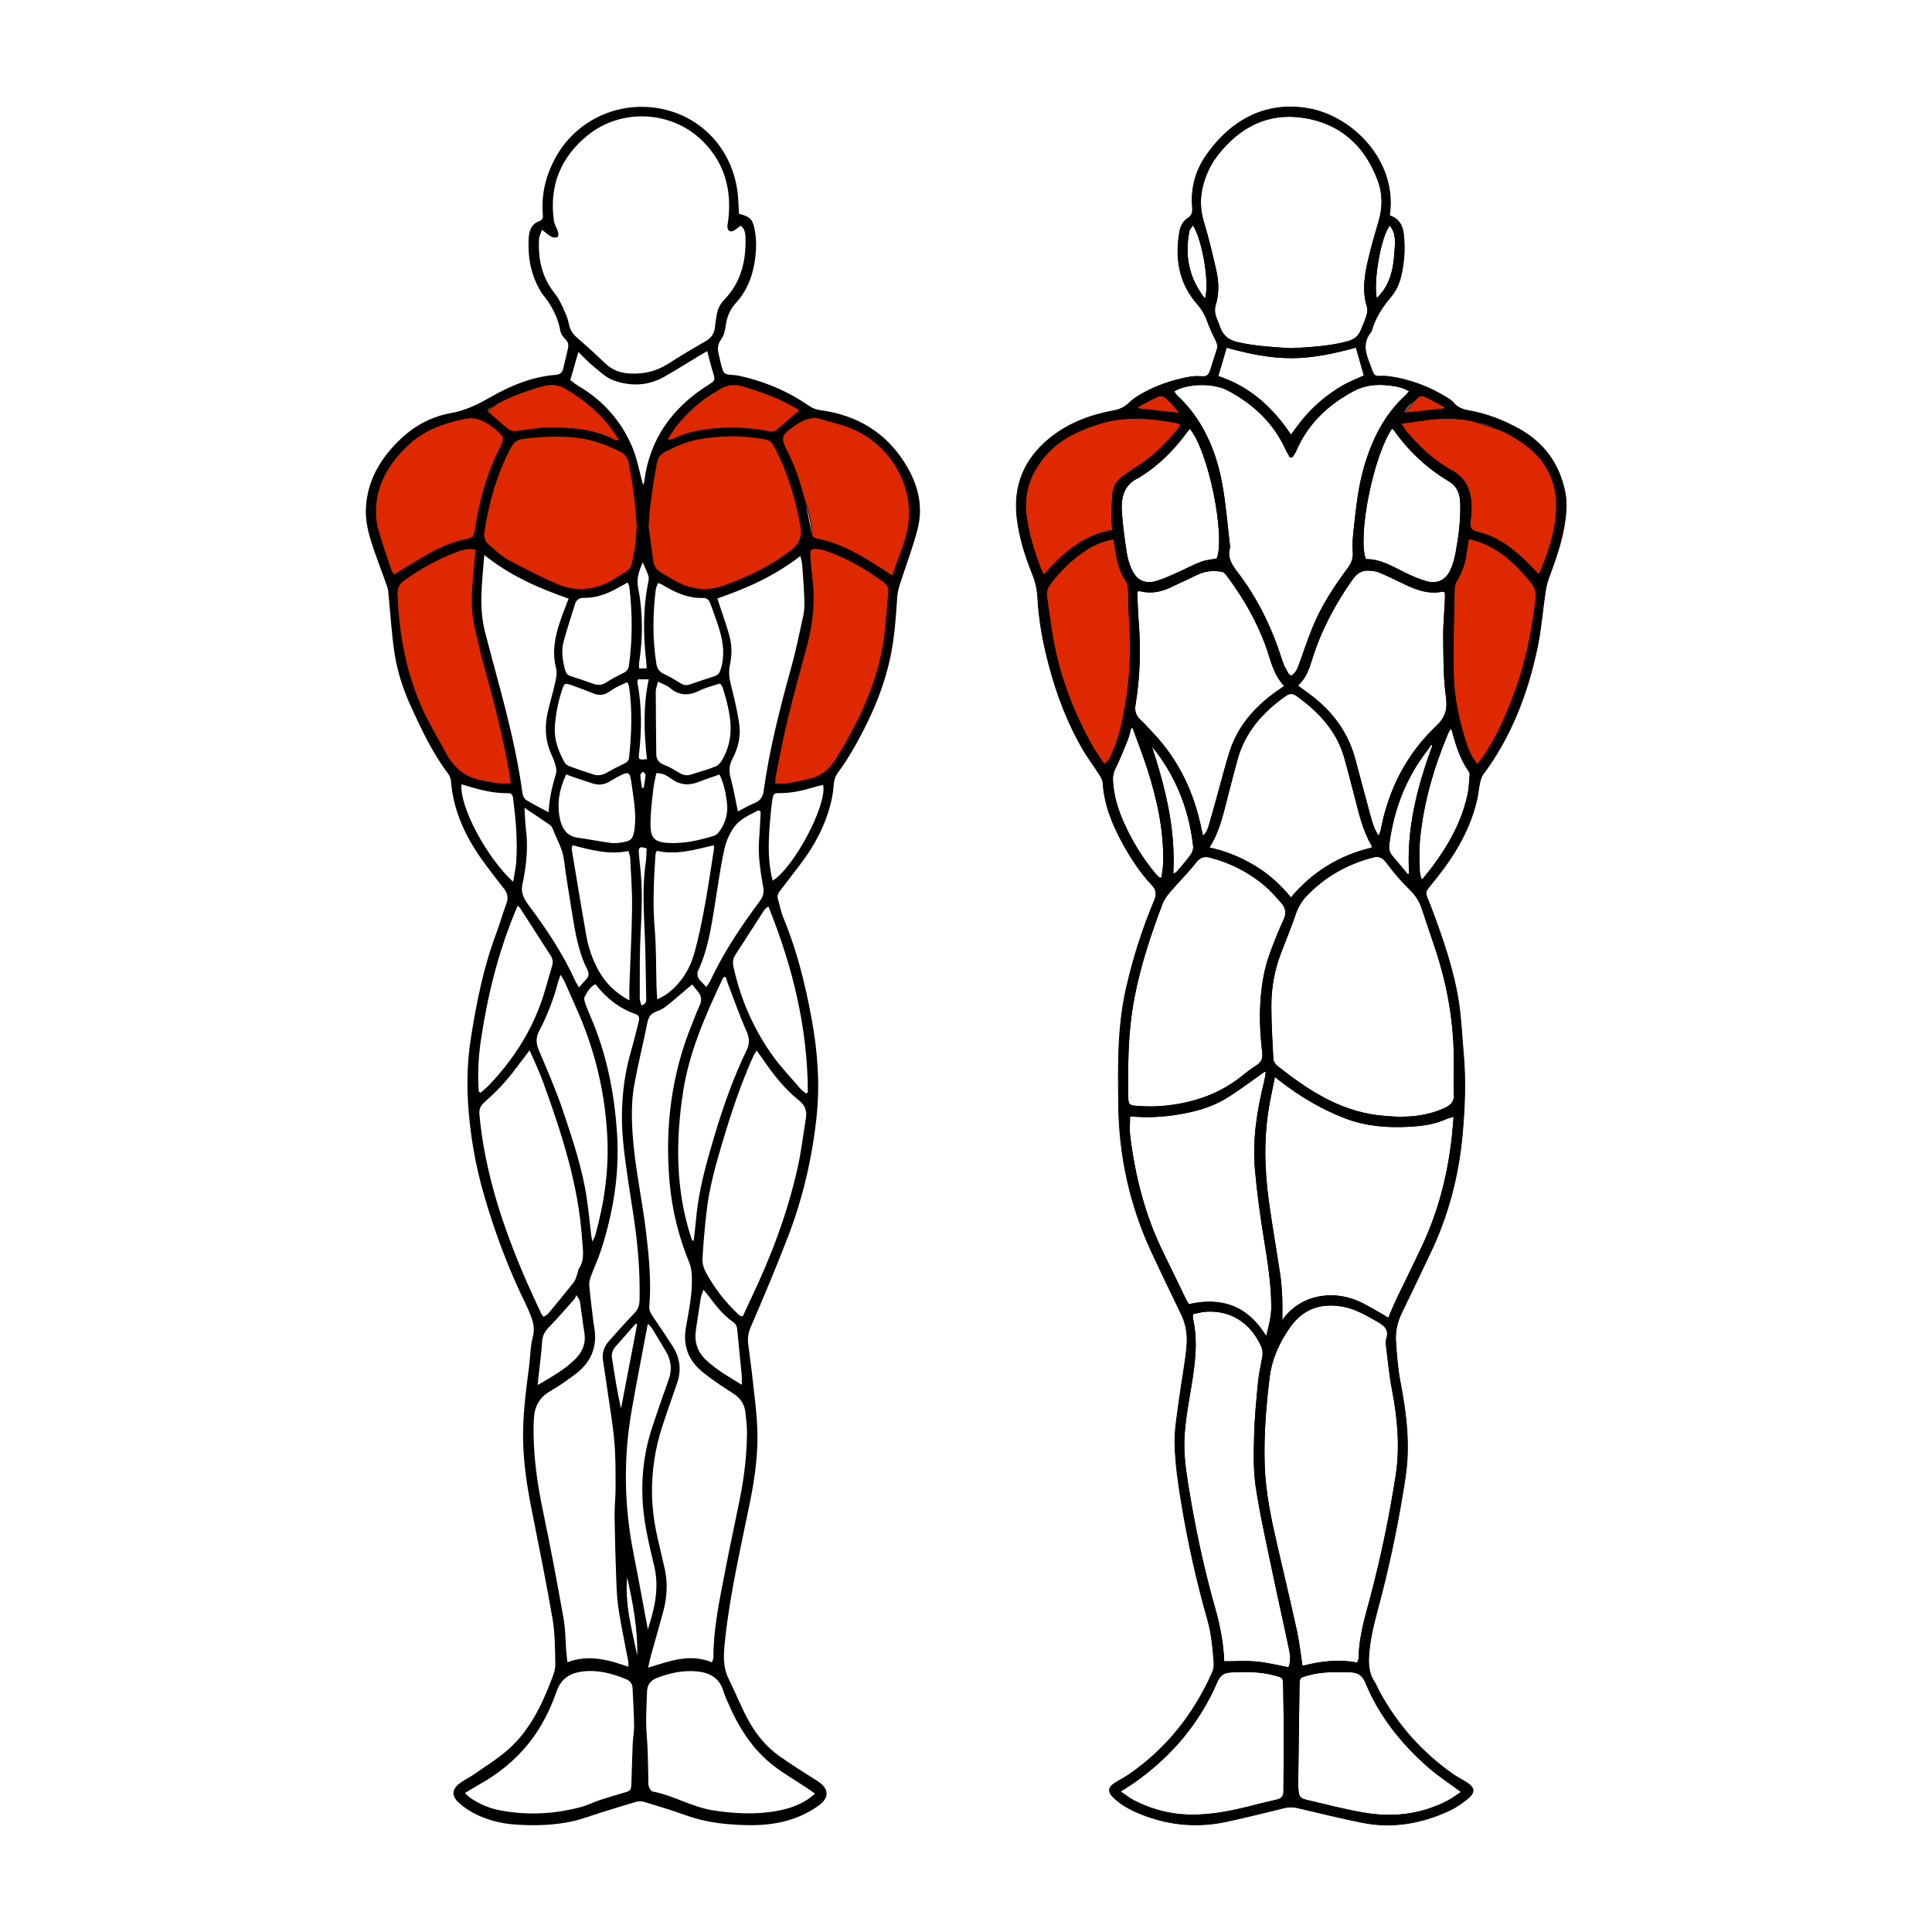 <?xml version="1.0" encoding="UTF-8"?>
<svg xmlns="http://www.w3.org/2000/svg" viewBox="0 0 2500 2500">
  <defs>
    <style>
      .cls-1, .cls-2 {
        fill: #000;
      }

      .cls-1, .cls-3, .cls-4 {
        stroke: #000;
        stroke-miterlimit: 10;
      }

      .cls-2, .cls-5, .cls-6 {
        stroke-width: 0px;
      }

      .cls-3, .cls-5 {
        fill: none;
      }

      .cls-4 {
        fill: #de2800;
      }

      .cls-6 {
        fill: #fff;
      }
    </style>
  </defs>
  <g id="Layer_9" data-name="Layer 9">
    <rect class="cls-6" x="-11.4" y="-13.78" width="2528.78" height="2532.29"/>
  </g>
  <g id="Push_Pull" data-name="Push/Pull">
    <g>
      <path class="cls-4" d="M1347.52,766.87c2.96-10.63-1.69-19.24-8.48-27.39-8.43-10.14-12.63-21.93-12.99-35.21-.12-4.31-1.2-8.71-2.53-12.84-4.79-14.92-4.7-30.19-3.53-45.5.93-12.17,4.64-23.37,11.74-33.62,12.71-18.36,25.93-35.83,45.05-48.51,20.23-13.41,42.57-20.4,65.79-25.32,10.5-2.22,20.11-5.19,28.58-12.35,5.44-4.6,12.64-7.08,18.87-10.8,18.24-10.91,45.3,11.78,47.36,26.51.83,5.93-.03,11.37-3.51,16.61-12.46,18.78-27.84,34.65-46.37,47.4-10.2,7.02-20.5,14-31.27,20.09-7.72,4.37-10.61,10.27-10.35,18.72.37,12.02.83,24.08.37,36.09-.92,23.89,5.14,46.03,15.04,67.47,1.94,4.21,2.8,9.01,3.57,13.64.65,3.93.62,8,.63,12,.05,32.43-.23,64.87.11,97.3.44,41.85-10.94,80.58-29.88,117.43-4.34,8.44-7.86,8.67-12.83.53-23.38-38.33-44.45-77.81-58.59-120.63-7.94-24.04-9.72-49.25-13.7-74.03-1.44-8.97-2.04-18.08-3.08-27.58Z"/>
      <path class="cls-4" d="M1806.66,546.68c3.86-4.61,6.7-8.06,9.6-11.46,5.42-6.35,10.71-12.83,16.36-18.97,4.46-4.84,10.32-5.97,15.94-2.73,10.68,6.16,21.46,12.34,31.28,19.72,6.02,4.52,12.23,7.35,19.24,9.58,19.03,6.07,38.26,11.75,56.7,19.32,34.53,14.18,54.51,40.72,63.2,76.88,4.46,18.57-.22,36.14-3.11,53.84-3.04,18.66-8.38,36.91-17.64,53.73-1.17,2.13-2.18,4.8-2.01,7.13,1.67,22.8-4.01,44.84-6.49,67.21-4.75,42.77-20.65,81.64-40.93,119-9.02,16.62-18.26,33.14-27.78,49.48-4.41,7.58-8.26,7.38-12.27-.18-22.73-42.84-32.64-88.38-29.94-136.93,1.19-21.41.79-42.96.09-64.41-.56-16.93.18-33.09,7.59-48.95,4.69-10.05,5.74-21.73,9.54-32.28,6.76-18.77,3.74-38.05,3.94-57.14.15-14.17-6.55-25.06-18.8-32.37-6.88-4.11-13.75-8.23-20.62-12.34-21.79-13.03-38.05-31.44-51.25-52.81-1.13-1.83-1.93-3.86-2.65-5.33Z"/>
    </g>
    <g>
      <path class="cls-4" d="M510.48,758.1c-2.76-3.37-5.99-5.67-6.88-8.68-6.84-23.02-13.52-46.09-19.62-69.31-2.9-11.06-2.36-22.46.81-33.52,3.31-11.55,6.3-23.25,10.66-34.41,2.86-7.3,6.81-14.79,12.16-20.39,21.11-22.11,44.75-40.83,75.22-48.48,9.83-2.47,19.86-4.42,29.92-5.58,6.74-.77,12.82-2.14,18.18-6.4,3.42-2.72,7.26-4.93,10.58-7.75,19.95-16.94,43.86-23.84,69.07-27.46,7.4-1.06,14.32-.19,20.85,4.18,8.16,5.47,16.8,10.23,25.17,15.41,20.71,12.81,34.79,31.45,47.58,51.77,5.12,8.13,5.35,18.34,12.56,25.19.94.89,1.29,2.61,1.53,4.01,3.19,19.02,7.17,37.96,9.18,57.1,1.78,16.97,1.85,34.17,1.74,51.27-.08,13.32-5,25.67-10.85,37.5-1.25,2.53-3.15,5.06-5.4,6.71-6.07,4.45-12.53,8.35-18.74,12.61-9.46,6.48-20.32,8.17-31.26,8.08-11.25-.09-22.52-1.37-33.72-2.71-27.15-3.25-48.94-17.95-69.94-33.89-11.02-8.37-21.32-17.68-32.02-26.48-6.13-5.04-6.85-11.78-5.96-18.86,1.22-9.75,2.84-19.45,4.26-29.18.25-1.69.33-3.4.73-7.52-10.53,17.96-7.02,36.68-11.9,53.9,6.99,4.84,6.92,5.2,6.57,15.26-.82,23.31-1.61,46.62-1.99,69.94-.33,20.26,5.03,39.66,9.93,59.09,6.23,24.71,12.33,49.46,18.74,74.13,3.2,12.32,6.62,24.61,10.55,36.71,4.76,14.64,8.12,29.49,8.97,44.86.71,12.85-2.68,16.58-15.37,16.36-30.71-.52-57.09-10.49-75.4-36.43-8.16-11.56-16.78-23.17-22.59-35.94-16.77-36.82-31.77-74.37-36.04-115.2-2.23-21.35-4.92-42.65-7.22-63.99-.46-4.3-.07-8.69-.07-11.9ZM550.75,727.28c10.61-3.48,21.48-6.73,31.07-16.06-14.34,0-21.15,11.02-31.07,16.06ZM542.89,733.51c-.45-.81-.9-1.63-1.35-2.44-3.12,1.74-6.24,3.47-9.36,5.21.43.78.86,1.56,1.29,2.33,3.14-1.7,6.28-3.4,9.42-5.11ZM662.21,574.47c-.68-.69-1.35-1.39-2.03-2.08-1.17,1.44-2.35,2.87-3.52,4.31.47.44.94.88,1.41,1.32l4.14-3.55Z"/>
      <path class="cls-4" d="M1052.99,705.48c-1.02-5.37-2.24-9.17-2.39-13-.54-14.34-3.57-28.16-8-41.72-.74-2.27-2.08-4.34-4.63-6.06,1.54,8.85,3.13,17.69,4.61,26.55.54,3.23.79,6.5,1.25,9.75,1.55,11.02-1.47,19.35-11.26,26.2-16.38,11.48-31.45,24.82-47.73,36.46-18.18,13-38.9,19.71-61.3,20.48-11.59.4-23.3.92-34.77-.31-6.55-.7-13.09-4.16-18.98-7.53-5.87-3.36-10.2-8.9-17-11.44-3.09-1.15-5.27-5.82-7.02-9.31-7.47-14.95-10.35-31.01-10.52-47.61-.26-25.65,3.33-50.85,8.95-75.81.32-1.42,1.04-2.85.98-4.25-.56-13.21,5.8-23.35,13.56-33.33,6.89-8.87,12.38-18.8,18.8-28.05,9.29-13.39,21.37-23.83,35.28-32.22,7.8-4.7,15.78-9.14,23.35-14.2,6.55-4.38,13.58-5.15,20.91-3.91,8.6,1.46,17.12,3.36,25.64,5.25,12.64,2.81,23.96,8.49,34.39,16.08,6.19,4.51,12.59,8.74,18.63,13.42,5.72,4.43,11.97,6.21,19.17,6.73,25.96,1.88,49.73,10.44,71.29,25.02,3.62,2.45,6.8,5.55,10.49,7.88,29.68,18.77,40.08,48.82,46.83,80.72,2.9,13.73,1.11,27.66-2.7,41.13-5.45,19.26-11.09,38.46-17.11,57.54-.81,2.56-4.33,4.25-6.42,6.19-.67,12.88-.42,26.7-2.29,40.24-3.49,25.23-6.17,50.87-12.98,75.27-7.6,27.22-19.11,53.4-29.55,79.77-6.24,15.76-16.88,28.95-27.91,41.61-10.8,12.39-24.39,20.63-40.51,24.34-9.87,2.27-19.53,5.31-30.01,4.48-10.67-.84-14.83-4.17-13.78-14.87,1.14-11.56,1.8-23.53,5.43-34.4,11.79-35.33,18.74-71.86,28.4-107.71,5.97-22.16,13-44.18,13.85-67.28.64-17.45-.29-34.95-.55-52.43-.13-9.11-.08-18.24-.58-27.34-.33-5.92.14-10.97,6.18-12.39ZM1085.57,711.34c11.54,9.63,16.57,12.06,25,12.15-7.37-5.75-13.51-12.65-25-12.15ZM1133.81,738.55c.45-.85.89-1.71,1.34-2.56-5.08-2.62-10.15-5.24-15.23-7.86-.39.75-.79,1.51-1.18,2.26,5.02,2.72,10.05,5.44,15.07,8.16Z"/>
      <path class="cls-4" d="M550.75,727.28c9.93-5.05,16.73-16.06,31.07-16.06-9.6,9.33-20.46,12.59-31.07,16.06Z"/>
      <path class="cls-4" d="M542.89,733.51c-3.14,1.7-6.28,3.4-9.42,5.11-.43-.78-.86-1.56-1.29-2.33,3.12-1.74,6.24-3.47,9.36-5.21.45.81.9,1.63,1.35,2.44Z"/>
      <path class="cls-4" d="M662.21,574.47l-4.14,3.55c-.47-.44-.94-.88-1.41-1.32,1.17-1.44,2.35-2.87,3.52-4.31.68.69,1.35,1.39,2.03,2.08Z"/>
      <path class="cls-4" d="M1085.57,711.34c11.49-.5,17.63,6.4,25,12.15-8.43-.09-13.46-2.51-25-12.15Z"/>
      <path class="cls-4" d="M1133.81,738.55c-5.02-2.72-10.05-5.44-15.07-8.16.39-.75.79-1.51,1.18-2.26,5.08,2.62,10.15,5.24,15.23,7.86-.45.85-.89,1.71-1.34,2.56Z"/>
    </g>
  </g>
  <g id="Both">
    <g>
      <path class="cls-2" d="M956.22,276.62c-.48-8.49-.65-16.41-1.42-24.27-5.71-58.92-48.31-104.68-106.54-112.86-53.36-7.49-104.02,18.94-128.8,63.35-13.06,23.4-19.34,48.38-17.02,75.25.32,3.72-.44,6.56-4.13,7.84-10.71,3.72-13.68,12.71-14.2,22.41-1.33,24.79,2.97,48.45,16.29,69.92.38.62.72,1.27,1.18,1.83,11.66,14.22,20.32,29.81,23.57,48.23.64,3.62,3.24,7.37,5.95,10.02,3.85,3.77,5.07,7.59,3.81,12.69-2.17,8.79-3.94,17.68-6.21,26.45-1.19,4.58-4.23,7.14-9.39,7.55-29.93,2.33-57.25,13.31-82.85,27.92-16.74,9.55-33.05,18.04-52.49,21.48-24.64,4.36-46.73,15.78-65.12,33.2-25.9,24.52-43.67,53.66-45.38,90.05-.6,12.77,1.8,26.19,5.47,38.53,6.4,21.51,14.95,42.37,22.32,63.6,1.27,3.66,1.27,7.78,1.66,11.71,2.41,24.16,3.88,48.45,7.39,72.44,3.64,24.86,11.58,48.78,22.06,71.6,13.63,29.66,27.59,59.22,47.47,85.49,2.05,2.71,3.45,6.48,3.72,9.87,3.07,37.74,18.25,70.69,39.82,101.05,9.24,13.01,19.1,25.59,28.93,38.17,4.7,6.01,5.63,11.92,2.92,19.19-4.8,12.88-8.47,26.19-13.29,39.07-16.26,43.41-25.29,88.53-32.5,134.12-4.56,28.82-5.58,57.88-3.66,86.85,2.64,39.91,9.59,79.22,20.74,117.71,14.07,48.56,31.83,95.71,54.12,141.12,2.55,5.2,4.82,10.57,6.83,16.01,3.16,8.53,4.48,16.69,1.9,26.3-3.25,12.12-3.08,25.13-4.72,37.72-4.27,32.75-8.67,65.45-7.67,98.63.83,27.31,4.67,54.18,9.89,80.92,9.52,48.79,19.65,97.49,28.05,146.48,3.35,19.52,3.27,39.71,3.66,59.62.13,6.58-2.58,13.46-5.01,19.82-12.94,33.83-28.69,66.23-56.46,90.57-13.28,11.64-28.52,21.06-43.06,31.22-6.52,4.56-13.94,7.93-20.15,12.85-8.92,7.07-9.48,15.35-1.31,23.26,5.65,5.47,12.34,10.19,19.27,13.96,17.13,9.34,35.83,14.06,55.18,15.38,24.69,1.69,49.42,1.12,73.68-4.2,11.63-2.55,22.85-6.94,34.26-10.47,16.27-5.03,32.49-10.23,48.86-14.89,3.28-.93,7.36-.54,10.69.48,17.67,5.41,35.38,10.74,52.75,17.01,17.59,6.35,35.68,9.9,54.14,11.47,32.8,2.79,65.41,2.61,96.19-11.43,7.55-3.44,14.91-7.62,21.63-12.46,14.38-10.35,13.63-22.21-1.28-31.75-16.48-10.55-33.2-20.8-49.16-32.1-16.2-11.46-29.07-26.69-38.77-43.7-10.38-18.19-17.94-37.97-27.26-56.79-8.05-16.26-6.31-33.22-4.51-50.13,6.46-60.74,20.49-120.13,32.53-179.88,6.25-31.04,10.39-62.41,9.14-94.04-.95-23.87-4.39-47.65-6.96-71.45-1.36-12.62-3.39-25.17-4.82-37.79-.81-7.16-.07-13.74,3.03-20.94,16.78-38.96,33.26-78.09,48.51-117.67,19.13-49.66,31.11-101.23,36.86-154.18,4.71-43.3,1.42-86.23-6.5-128.9-8.23-44.33-19-87.95-36.43-129.73-3.19-7.64-4.54-16.02-7-23.98-1.37-4.44.44-7.72,2.95-10.99,8.61-11.23,17.16-22.5,25.78-33.72,18.8-24.47,32.95-51.27,40.2-81.4,1.77-7.36,2.81-14.98,3.37-22.53.48-6.44,2.62-11.6,6.55-16.79,6.32-8.35,11.95-17.28,17.23-26.34,21.67-37.18,39.37-76,48.78-118.28,6.02-27.05,7.77-54.53,9.65-82.05.38-5.62,2.09-11.25,3.82-16.67,7.48-23.49,16.45-46.6,22.52-70.44,7.66-30.1.05-58.34-16.09-84.31-25.25-40.62-62.48-62.66-109.31-69.1-5.62-.77-10.3-2.33-14.93-5.53-27.51-19-57.72-31.84-90.36-38.97-3.17-.69-6.45-1-9.7-1.22-9.4-.66-10.41-1.18-13.03-9.88-1.67-5.55-2.62-11.3-4.06-16.92-1.79-6.98-1.36-12.93,3.29-19.38,3.59-4.99,5.07-12,5.95-18.32,1.56-11.13,5.47-20.29,13.3-28.89,17.32-19.02,24.02-42.81,25.68-67.95.59-8.94,0-18.22-1.75-27.01-2.72-13.72-6.11-16.39-20.25-20.1ZM958.54,292.02c5.41,4.66,5.94,9.82,6.11,14.83,1.02,30.46-5.57,58.4-27.52,81.08-5.21,5.39-8.48,11.73-9.63,19.13-.78,5.02-1.77,10.02-2.19,15.07-.71,8.57-4.18,14.8-11.99,19.25-16.39,9.34-32.62,19.02-48.49,29.21-14.91,9.58-30.77,13.51-48.47,12.83-12.67-.48-23.3-3.96-32.52-12.66-12.13-11.45-24.39-22.79-37.02-33.68-4.91-4.24-8.38-8.88-9.98-15.08-1.18-4.57-2.1-9.26-3.87-13.6-2.85-6.96-6.02-13.83-9.61-20.44-2.41-4.43-5.74-8.37-8.71-12.49-14.24-19.82-18.42-42.3-17.19-66.09.18-3.55,2.18-7.01,3.83-11.98,5.25,3.91,8.71,7.1,12.73,9.21,2.09,1.1,5.52,1,7.68,0,.99-.46.98-4.59.34-6.73-1.45-4.79-4.59-9.22-5.27-14.05-6.36-45.1,8.51-82.19,43.73-110.76,43.79-35.53,109.32-31.95,149.14,7.91,28.59,28.61,37.46,63.66,32.59,102.96-.31,2.52-1.05,5.04-.94,7.54.24,5.59,4.07,7.54,8.97,4.59,2.71-1.64,5.15-3.74,8.27-6.05ZM895.72,1273.8c2.07,2.63,4.33,5.83,6.92,8.73,5.22,5.83,5.86,11.92,2.5,19.02-3.41,7.21-6.04,14.78-9.09,22.15-27.33,66.11-35.86,135.02-29.64,205.86,3.19,36.33,11.94,71.5,25.9,105.32,1.61,3.9,2.24,8.35,2.6,12.61,2.07,24.21-3.59,47.67-7.49,71.25-3.9,23.54,3.99,42.4,21.93,56.86,12.67,10.22,26.43,19.15,40.1,28.04,8.94,5.81,13.95,13.6,15.1,23.91,1,9,2.15,18.06,2.06,27.09-.29,28.36-3.61,56.46-9.14,84.26-5.95,29.89-12.57,59.65-18.28,89.59-7.33,38.46-16.06,76.77-16.03,116.27,0,1.63-.94,3.26-1.89,6.31-27.96-11.74-54.16-1.9-82.56,6.89,1.52-6.78,2.34-11.28,3.56-15.67,5.24-18.88,10.75-37.69,15.89-56.59,5.23-19.22,6.16-38.61,1.42-58.13-2.39-9.87-4.45-19.83-6.88-29.69-5.13-20.86-8.56-42-8.97-63.45-.6-31.08,4.07-61.48,14-90.99,6.02-17.88,12.08-35.75,18.35-53.54,6.14-17.39,3.66-33.6-6.25-48.82-8.31-12.76-16.78-25.43-25.38-38-2.74-4-4.66-7.76-4.23-12.98,2.67-32.35-.47-64.5-4.33-96.57-5.06-42.12-14.51-83.61-17.3-126.09-1.41-21.5-1.65-42.89,2.19-63.97,4.87-26.75,11.53-53.17,16.84-79.85,1.5-7.56,4.57-12.28,12.02-14.8,4.73-1.6,9.35-4.25,13.26-7.38,10.67-8.53,20.94-17.57,32.79-27.61ZM734.25,2150.93c-.7-6.64-1.24-10.87-1.58-15.12-1.09-13.73-.95-27.68-3.36-41.17-8.18-45.72-16.61-91.41-26.18-136.85-8.41-39.95-14.14-79.98-12.36-120.92.7-16.11,6.54-28.35,21.07-36.63,11-6.27,21.38-13.72,31.61-21.22,20.5-15.02,29.82-35.03,25.63-60.62-.41-2.51-.9-5-1.2-7.52-1.88-15.83-3.92-31.64-5.4-47.5-.35-3.77.69-7.92,2.03-11.56,4.24-11.55,9.56-22.74,13.32-34.43,15.68-48.72,24-98.16,20.66-149.91-3.43-53.15-13.47-104.21-34.77-153.01-2.32-5.32-4.57-10.69-6.42-16.19-.88-2.61-1.93-6.23-.82-8.24,3.37-6.11,6.48-12.79,13.99-16.44,13.95,17.79,30.73,31.25,51.93,38.63,5.57,1.94,5.07,6.29,3.88,10.81-3.22,12.29-6.12,24.67-9.65,36.86-11.29,38.89-14.08,78.66-10.17,118.64,3.13,32.09,8.75,63.95,13.5,95.87,5.35,35.96,8.57,72.03,7.59,108.43-.18,6.54-1.94,11.55-6.66,16.39-11.13,11.43-21.51,23.6-32.32,35.34-6.82,7.42-9.88,15.85-8.28,25.94,1.87,11.82,3.6,23.67,5.28,35.52,3.26,22.97,7.31,45.87,9.38,68.94,1.77,19.79,1.53,39.78,1.61,59.69.06,12.68-1.48,25.37-1.3,38.04.42,28.66,1.24,57.31,2.34,85.95.48,12.3,1.35,24.68,3.31,36.82,3.42,21.12,7.86,42.08,11.8,63.12.42,2.27.33,4.63.56,8.19-26-8.95-51.08-16.31-79.03-5.85ZM823.88,681.99c-.91,10.08-.98,20.32-2.88,30.22-5.34,27.79-3.06,22.31-24.74,36.13-23.84,15.2-49.66,18.47-75.79,7.12-21.89-9.51-43.22-20.44-64.18-31.86-8.75-4.77-16.04-12.3-23.77-18.85-5.4-4.57-6.73-10.29-5.57-17.57,5.99-37.48,15.89-73.62,33.86-107.33,3.51-6.58,7.33-10.61,15.3-11.73,21.62-3.03,43.06-4.08,64.95-2.23,22.22,1.89,42.4,8.81,61.91,18.8,5.9,3.02,9.28,7.63,10.56,14.21,5.35,27.43,8.95,55.06,10.35,83.1ZM839.31,681.18c1.44-27.56,5.6-54.42,10.52-81.22,1.29-7.05,4.53-12.06,10.8-15.29,13.92-7.16,28.12-13.45,43.7-16.22,28.52-5.08,56.95-5.19,85.48.03,5.64,1.03,8.78,3.65,11.44,8.58,17.62,32.62,27.93,67.56,34.51,103.88,2.34,12.93-.93,22.16-11.33,30.36-26.59,20.96-56.62,35.18-88.17,46.5-18.93,6.79-37.96,5.47-56.16-2.88-8.53-3.91-16.38-9.29-24.55-13.98-5.72-3.28-9.27-8.15-10.19-14.66-2.12-15.02-4.06-30.07-6.07-45.1ZM979.13,1359.3c3.42,4.85,5.72,8.04,7.95,11.28,13.39,19.52,27.88,38.28,46.44,53.03,8.41,6.69,10.88,13.74,9.29,23.43-3.46,21.11-5.91,42.44-10.53,63.29-13.1,59.06-34.33,115.34-60.38,169.86-3.7,7.75-7.21,15.58-10.69,23.12-1.58-.22-2.4-.11-2.94-.45-1.22-.77-2.36-1.68-3.41-2.66-16.79-15.79-30.69-33.9-41.66-54.09-2.8-5.14-4.54-11.75-4.21-17.54,1.18-20.61,3.07-41.2,5.42-61.72,3.48-30.39,11.78-59.69,20.49-88.94,11.3-37.94,23.75-75.42,40.04-111.54.85-1.89,2.11-3.59,4.2-7.08ZM685.29,1359.05c6.09,14.2,12.47,27.25,17.39,40.82,24.01,66.29,45.93,133.13,50.58,204.27.85,12.96,3.8,25.86-4.28,37.77-1.16,1.7-1.05,4.21-1.81,6.24-1.4,3.71-2.3,7.9-4.66,10.91-10.71,13.69-21.8,27.1-32.91,40.47-1.49,1.8-3.86,2.86-6.11,4.47-1.3-1.69-2.4-2.69-2.97-3.93-6.56-14.16-13.28-28.24-19.49-42.55-29.9-68.9-53.56-139.55-60.65-214.93-.66-7.05,1.09-11.41,6.2-16.01,9.67-8.71,19.25-17.7,27.71-27.56,10.6-12.35,20.03-25.69,31.02-39.97ZM1003.08,1013.8c.35-4.46.27-7.32.83-10.04,5.11-24.88,9.68-49.89,15.67-74.55,7.71-31.73,16.49-63.2,24.98-94.74,7.84-29.09,10.37-58.49,6.42-88.44-1.19-8.98-1.9-18.04-2.44-27.09-.45-7.47,1.4-9.31,8.76-8.58,4.28.42,8.59,1.53,12.66,2.95,26.62,9.29,50.65,23.35,73.37,39.89,5.08,3.69,6.63,8.15,6.07,14.05-1.32,14.08-2.47,28.18-3.66,42.28-5.4,63.58-31.21,119.59-64.37,172.79-7.89,12.65-18.67,22.17-33.94,25.34-9.58,1.99-19.08,4.42-28.73,6.01-4.78.79-9.8.14-15.63.14ZM660.9,1013.75c-6.27,0-11.27.46-16.15-.11-6.46-.76-12.79-2.57-19.23-3.53-23.11-3.46-38.69-16.68-49.21-36.96-5.84-11.26-12.32-22.18-18.42-33.31-29.24-53.34-41.36-111-43.46-171.25-.26-7.59,2.19-12.92,8.49-17.45,21.34-15.32,44.17-27.78,68.66-37.16,4.69-1.79,9.75-2.8,14.73-3.59,2.61-.41,5.41.47,8.85.84-.89,11.07-1.55,21.16-2.54,31.21-2.18,22.05-3.66,44.15,1.02,66.01,4.09,19.13,8.38,38.26,13.72,57.06,12.27,43.28,22.8,86.95,31.19,131.14.99,5.22,1.47,10.54,2.35,17.1ZM1054.66,2321.06c-4.15,3.23-6.76,5.61-9.69,7.5-11.44,7.38-24.1,11.76-37.36,14.34-28.11,5.46-56.19,4.07-84.34-.19-27.55-4.17-51.6-19.35-78.81-24.56-2.16-.41-4.3-4.48-5.14-7.25-.91-3-.24-6.47-.35-9.73-.61-18.47-.46-37.01-2.08-55.39-1.67-18.89-.18-37.62.34-56.42.24-8.89,3.97-14.67,12.71-18.07,16.86-6.56,34.04-10.2,52.12-8.48,16.49,1.57,28.99,8.59,34.06,25.6,1.34,4.5,3.28,8.84,5.13,13.18,13.98,32.82,32.34,62.63,61.27,84.43,12.99,9.79,27.15,18.04,40.74,27.03,3.45,2.28,6.77,4.75,11.41,8.02ZM601.53,2320.23c6.59-3.95,11.97-7.38,17.53-10.47,25.32-14.06,47.53-31.73,65.65-54.57,16.02-20.19,27.21-42.88,35.67-66.91,5.73-16.27,17.43-23.4,33.29-25.36,19.66-2.43,38.18,2.4,56.2,9.78,5.16,2.11,8.37,5.83,8.65,11.47.81,16.28,1.76,32.57,2.03,48.86.13,7.57-1.48,15.15-1.8,22.75-.74,17.38-1.12,34.77-1.75,52.16-.32,8.69-1.15,9.39-9.62,11.83-10.44,3.01-20.88,6.08-31.19,9.52-8.24,2.75-16.1,6.79-24.46,9.02-34.09,9.09-68.63,10.87-103.41,4.52-14.04-2.56-27.15-7.86-39.04-15.89-2.29-1.55-4.22-3.62-7.74-6.7ZM509.76,743.56c-1.48-2.64-2.83-4.37-3.48-6.34-5.61-16.84-11.5-33.6-16.43-50.64-2.19-7.56-3.26-15.7-3.31-23.59-.24-35.9,17.06-63.79,42.2-87.35,20.18-18.91,45.29-27.91,72.01-33.46,11.62-2.41,21.47.3,30.86,6.48,3.92,2.58,7.78,5.36,11.27,8.49,9.43,8.48,9.93,10.33,4.28,21.42-17.48,34.3-27.43,70.87-32.94,108.74-.89,6.13-3.27,8.82-9.15,9.9-20.6,3.79-39.25,12.62-57.14,23.13-12.46,7.32-24.71,15.01-38.16,23.21ZM1154.55,744.56c-5.5-3.53-9.11-5.82-12.69-8.15-26.23-17.08-52.89-33.3-84.19-39.49-5.15-1.02-7.47-3.78-8.05-8.68-.34-2.88-.9-5.73-1.4-8.59-5.74-32.64-13.79-64.58-28.75-94.42-9.75-19.46-9.24-21.36,8.74-34.2,2.06-1.47,4.2-2.87,6.41-4.12,8.44-4.77,17.26-7.71,27.05-4.73,14.19,4.32,28.93,7.4,42.42,13.31,45.75,20.06,75.08,67.35,71.92,115.43-1.66,25.3-12.76,48.03-21.46,73.65ZM1035.69,719.43c1.07,5.14,2.19,8.54,2.44,11.99,1.07,14.81,2.15,29.63,2.69,44.47.25,6.84.09,13.91-1.34,20.56-4.95,23-9.73,46.1-16.03,68.75-14.5,52.07-27.75,104.39-35.23,158-1.04,7.44-3.88,12.66-11.26,15.69-7.79,3.2-15.12,7.53-22.14,11.11-3.19-15.14-5.52-29.04-9.19-42.58-2.43-8.93-2.48-16.85,1.96-25.11,7.75-14.43,11.26-30.17,8.87-46.29-2.48-16.78-6.49-33.37-10.68-49.83-2.21-8.67-3.1-17.04-1.24-25.74,2.7-12.63,2.65-25.34-.7-37.72-3.4-12.57-7.89-24.84-11.92-37.23-1.09-3.35-2.21-6.69-3.67-11.11,38.5-13.19,74.59-29.36,107.45-54.97ZM626.67,718.18c33.61,26.95,70.28,42.87,109.11,56.42-3.98,10.59-7.8,19.93-11.01,29.49-6.64,19.81-10.67,39.77-5.17,60.84,1.45,5.57.13,12.2-1.15,18.07-2.87,13.09-6.84,25.94-9.76,39.02-3.63,16.21-3.39,32.43,2.36,48.23,2.11,5.79,5.15,11.26,6.91,17.13,1.3,4.33,2.7,9.5,1.51,13.55-4.71,15.98-8.82,32-9.5,50.15-10.53-5.65-20.24-10.37-29.34-16.05-2.51-1.57-4.19-5.86-4.64-9.13-5.01-36.71-12.97-72.83-22.05-108.69-8.46-33.39-17.93-66.53-26.43-99.91-8.12-31.9-3.63-64.02-.83-99.12ZM725.53,1261.4c2.43,4.29,4.16,6.87,5.42,9.66,4.48,9.92,8.68,19.97,13.2,29.86,24.71,54.07,38.76,110.61,41.71,170.15,2.17,43.72-4.03,86.08-15.73,127.92-.53,1.88-1.7,3.58-3.66,7.56-.76-4.4-1.2-6.37-1.44-8.37-1.91-15.84-3.43-31.73-5.75-47.5-5.66-38.61-18.14-75.5-30.42-112.27-9.06-27.12-20.67-53.41-31.72-79.83-3.64-8.71-3.92-16.01.64-24.68,10.65-20.27,18.76-41.66,24.58-63.87.61-2.31,1.64-4.51,3.16-8.64ZM897.6,1605.32l-1.78.1c-.71-1.94-1.5-3.86-2.13-5.83-19.6-61.58-19.42-124.29-9.69-187.29,7.89-51.09,28.66-97.92,50.35-144.32.72-1.54,1.89-2.87,2.84-4.29,1.14.73,2.03.98,2.23,1.5.76,2.02,1.16,4.18,1.93,6.19,8.03,20.97,15.4,42.23,24.52,62.72,3.94,8.85,4.55,15.99.42,24.54-17.39,36-30.61,73.56-42.02,111.87-10.47,35.16-20.41,70.33-23.54,107.07-.79,9.26-2.07,18.49-3.12,27.73ZM1045.36,1413.67c-.84.41-1.68.83-2.52,1.24-2.68-2.33-5.69-4.38-7.97-7.05-12.24-14.32-25.38-28.04-36.2-43.39-24.09-34.17-40.42-72.02-49.45-112.94-1.23-5.58-1.15-10.6,2.1-15.6,12.66-19.47,25.11-39.08,37.75-58.56,1.03-1.58,2.93-2.59,5.17-4.51,31.55,78.07,50.93,157.43,51.11,240.82ZM621.9,1414.01c-.77-.5-1.53-.99-2.3-1.49-1.69-22.04-.62-44.04,2.59-65.9,8.36-56.83,21.96-112.3,43.88-165.55,1.17-2.84,2.4-5.65,3.92-9.24,1.73,1.95,2.81,2.9,3.56,4.06,12.95,20.1,25.8,40.26,38.82,60.31,2.77,4.27,3.61,8.54,2.14,13.39-5.02,16.61-9.19,33.53-15.14,49.8-14.51,39.69-37.46,74.23-66.54,104.75-3.38,3.55-7.28,6.59-10.95,9.87ZM814.42,1294.57c-18.6-10.18-30.87-22.58-39.75-38.44-7.86-14.06-13.11-29.16-15.9-44.93-6.63-37.46-12.77-75.01-19.02-112.54-.21-1.24.56-2.65,1.09-4.94,23.85,6.18,47.28,12.7,72.29,7.48.91,3.34,2.19,6.03,2.32,8.77,1.01,21.71,2.73,43.43,2.45,65.13-.43,33.68-2.28,67.34-3.47,101.01-.19,5.34-.03,10.7-.03,18.45ZM923.78,1093.73c0,3,.19,4.42-.03,5.78-3.94,24.7-7.46,49.47-12.04,74.05-3.85,20.64-7.87,41.36-13.77,61.48-6.01,20.51-17.49,38.22-35.06,51.22-3.28,2.43-7.15,4.07-12.4,7.01-.4-6.75-.79-11.33-.93-15.91-.74-25.37-.28-50.83-2.41-76.08-2.69-31.99-1.03-63.75,1.05-95.59.09-1.32.9-2.59,1.69-4.74,25.08,5.78,48.84-1.32,73.89-7.22ZM748.45,455.5c7.09,6.88,12.17,12.6,18.04,17.32,8.71,6.98,17.12,15.67,27.21,19.32,21.77,7.88,44.28,7.47,65.17-4.27,15.79-8.87,31.1-18.61,46.63-27.95,2.99-1.79,6.02-3.5,9.63-5.6,2.53,9.47,4.51,17.86,7.03,26.08,3.63,11.84,3.78,11.75-6.26,18.12-45.94,29.17-75.24,69.35-82.23,124.31-.27,2.09-1.25,4.09-1.49,4.87-4.63-16.54-7.59-34.36-14.56-50.44-14.33-33.06-37.48-59.19-68.82-77.65-3.93-2.31-7.44-5.34-10.84-7.81,3.52-12.2,6.7-23.23,10.47-36.31ZM811.85,882.65c1.3,3.21,1.91,4.17,2.06,5.2,4.57,30.72,3.32,61.45.16,92.19-.42,4.12-2.61,6.29-6.25,8.02-7.84,3.73-15.58,7.72-23.13,12-5.4,3.06-10.83,4.03-16.69,2.1-10.32-3.4-20.68-6.72-30.87-10.47-2.54-.93-5.35-2.94-6.6-5.23-7.57-13.8-13.38-28.32-12.63-44.42.78-16.73,4.1-33.08,9.31-49.02,2.88-8.83,3.71-9.45,12.4-6.44,9.59,3.32,19.03,7.07,28.47,10.81,6.94,2.75,13.42,2.29,19.66-1.9,3.31-2.22,6.62-4.5,10.14-6.35,4.32-2.27,8.86-4.13,13.98-6.48ZM931.78,884.46c1.46,2.23,2.81,3.58,3.31,5.18,4.93,15.92,9.41,31.9,10.25,48.74.8,16.07-2.82,30.98-10.69,44.79-2,3.51-5.29,7.29-8.88,8.7-10.4,4.12-21.24,7.16-31.94,10.5-5.12,1.6-9.86.67-14.53-2.13-6.19-3.72-12.43-7.62-19.12-10.19-6.95-2.66-10.9-6.52-10.96-14.16-.21-27.12-.63-54.24-.67-81.36,0-3.71,1.74-7.42,3-12.41,6.12,3.12,11.56,4.74,15.49,8.12,12.56,10.82,25.46,9.99,39.19,2.94,3.84-1.97,8.06-3.24,12.17-4.64,4.36-1.48,8.81-2.71,13.39-4.1ZM838.29,2108.44c-6.22-33.14-12.06-65.85-18.53-98.44-12.06-60.77-13.16-121.7-2.76-182.73,5.79-33.94,12.53-67.72,18.85-101.58.71-3.78,1.48-7.56,2.52-12.85,2.64,3.04,4.48,4.66,5.72,6.67,5.89,9.57,11.64,19.23,17.4,28.88,6.9,11.56,8.47,23.59,3.88,36.49-7.29,20.49-14.53,41.01-21.33,61.67-12.7,38.55-15.82,78.16-10.25,118.18,2.89,20.77,7.84,41.3,12.76,61.72,6.83,28.39.49,55.1-8.25,82ZM851.35,754.48c2.54.84,3.67,1,4.57,1.54,16.65,10.03,33.78,18.48,53.98,17.76,5.1-.18,7.82,3.06,9.4,7.58,3.94,11.3,8.45,22.44,11.8,33.91,4.94,16.91,7.03,34.04,1.29,51.41-1.39,4.21-3.22,6.89-7.54,8.25-10.72,3.38-21.39,6.98-31.99,10.73-4.53,1.6-8.26.9-12.3-1.61-6.76-4.21-13.65-8.35-20.88-11.65-6.3-2.87-9.34-7-10.42-13.84-5.01-31.8-4.61-63.61-.75-95.44.33-2.72,1.71-5.31,2.83-8.65ZM812.36,753.71c1.07,3.05,1.78,4.34,1.95,5.7,4.23,34.02,4.13,68.02-.44,102-.64,4.76-3.37,7.57-7.68,9.68-7.47,3.67-14.92,7.54-21.86,12.11-5.48,3.6-10.62,3.76-16.45,1.69-9.57-3.41-19.14-6.83-28.85-9.8-4.39-1.34-6.71-3.89-7.78-8.1-3.07-12.07-5.3-24.39-2.02-36.58,4.42-16.43,9.9-32.58,14.9-48.86,1.75-5.68,5.65-8.05,11.47-7.92,16.17.37,30.53-5.43,44.33-13.11,3.75-2.08,7.52-4.12,12.42-6.81ZM981.51,1048.55c.92.48,1.84.96,2.75,1.45-.27,6.06-.49,12.12-.83,18.18-.39,6.87-.92,13.74-1.33,20.61-1.2,20.1,2.09,39.83,5.55,59.47,1.26,7.14-.44,12.36-4.65,18.02-24.27,32.67-46.9,66.4-64.18,103.44-1.13,2.42-2.96,4.51-4.89,7.4-2.27-2.38-3.79-3.85-5.17-5.45-1.89-2.2-4.28-4.25-5.33-6.82-.96-2.36-1.44-5.8-.42-7.96,12.52-26.68,17.03-55.36,21.66-84.05,3.93-24.34,7.21-48.83,12.39-72.91,2.3-10.7,6.94-21.8,13.5-30.46,7.55-9.97,19.76-15.23,30.95-20.93ZM749.27,1277.6c-2.1-3.51-3.59-5.52-4.59-7.74-16.23-35.86-37.98-68.4-61.47-99.7-6.78-9.03-9.57-17.23-6.8-27.73.28-1.05.53-2.11.73-3.18,3.98-21.45,6.3-42.96,3.54-64.81-1.1-8.72-1.27-17.56-2.05-29.17,12.35,8.27,22.52,14.97,32.54,21.9,1.7,1.18,3.29,3.11,3.99,5.04,4.82,13.19,12.6,25.17,14.48,39.59,3.05,23.33,6.87,46.56,10.65,69.79,4.08,25.04,8.09,50.14,19.75,73.12,2.45,4.84,2.05,8.95-1.73,12.86-2.74,2.83-5.29,5.85-9.03,10.02ZM931,1002.2c6.02,12.04,7.95,23.77,9.57,35.55,1.92,13.92-1.52,26.66-9.6,38.02-1.75,2.46-4.48,4.99-7.26,5.83-18.78,5.68-37.84,10.15-57.67,9.25-18.56-.84-24.27-5.78-24.31-24.13-.03-14.77,1.92-29.58,3.48-44.32.78-7.36,2.64-14.61,4.01-21.85,8.44-.42,14.08,3.31,19.16,7.02,11.38,8.33,23.09,9.27,35.9,4.19,8.36-3.32,16.94-6.08,26.73-9.56ZM732.64,1002.07c4.19,1.55,7.46,2.86,10.8,3.98,7.88,2.65,15.77,5.27,23.68,7.81,8.1,2.6,15.58,1.35,22.82-3.21,5.5-3.46,11.28-6.57,17.22-9.19,4.98-2.2,7.46-.74,8.68,4.57,1.05,4.57,1.55,9.27,2.22,13.93,2.51,17.54,5.41,35.05,3,52.87-1.72,12.7-4.17,15.44-16.74,17.34-4.62.7-9.48,1.25-14.06.62-14.29-1.98-28.46-4.92-42.76-6.79-14.51-1.9-20.41-12.86-22.89-24.26-4.15-19.06-1.23-38.08,8.03-57.66ZM630.2,531.38c.67-.7,1.27-1.64,2.13-2.19,21.95-13.97,46.09-22.85,71.02-29.55,9.16-2.47,18.57-2.14,27.41,2.96,20.93,12.07,39.66,26.8,55.13,45.4,5.4,6.5,9.86,13.78,15.11,21.21-2.12.33-2.86.67-3.46.5-1.38-.4-2.73-.96-4.02-1.61-27.12-13.69-56.5-15.09-85.92-14.82-13.31.12-26.57,3.23-39.91,4.46-3.23.3-7.42-.47-9.84-2.41-9.26-7.4-17.99-15.48-27.65-23.95ZM1034.54,530.65c-10.46,9.05-19.32,16.44-27.81,24.21-3.29,3.01-6.52,4.06-10.82,3.24-23.24-4.47-46.56-5.93-70.25-3.86-17.88,1.56-35.15,4.69-51.57,12.05-2.78,1.25-5.73,2.13-8.53,3.15-.58-1.37-.91-1.77-.82-2,.53-1.3,1.01-2.65,1.77-3.81,16.28-24.65,37.54-43.91,62.82-59.09,10.38-6.23,21.11-7.94,32.32-4.47,14.18,4.39,28.3,9.14,42.01,14.8,10.58,4.37,20.48,10.38,30.9,15.77ZM664.02,1141.05c-34.71-31.67-69.67-98.04-66.84-126.2,19.81,6,39.56,12.07,60.54,11.48,4.7-.13,5.82,3.21,6.32,7.21,3.39,27,5.84,54.07,4,81.3-.57,8.48-2.55,16.87-4.03,26.22ZM1065.14,1015.75c5.33,25.8-37.35,106.22-65.15,123.73-.61-2.17-1.31-4.19-1.74-6.27-5.14-24.77-3.72-49.69-1.47-74.6.72-7.93,1.39-15.88,2.68-23.73,1.31-7.99,1.99-8.63,9.75-8.6,16.17.06,31.57-3.7,46.84-8.44,2.96-.92,6.05-1.4,9.1-2.09ZM959.81,1791.86c-17.16-10.44-32.56-19.35-45.9-31.77-12.09-11.26-15.81-24.51-13.26-40.28,2.19-13.57,4.04-27.2,6.25-40.77.48-2.91,1.87-5.68,3.37-10.04,3.15,3.73,5.08,5.78,6.75,8.03,9.28,12.53,18.75,24.86,31.85,33.79,3.95,2.69,4.9,6.7,5.31,11.29,1.71,19.08,3.78,38.13,5.59,57.2.32,3.38.05,6.82.05,12.56ZM695.95,1792.14c.31-4.45.39-6.54.61-8.61,1.72-15.86,3.96-31.69,5-47.6.49-7.49,3.18-12.72,8.3-18,11.59-11.97,22.49-24.61,33.55-37.08,1.15-1.3,1.49-3.31,2.2-4.99,3.46,4.35,4.6,6.94,5,9.64,1.93,12.92,3.44,25.9,5.54,38.79,2.25,13.77-2.31,25.06-11.89,34.54-13.52,13.37-29.95,22.54-48.32,33.32ZM822.67,1712.81l1.83.76c-6.96,36.31-13.92,72.63-20.88,108.94-5.05-21.54-8.2-43.03-11.63-64.48-1.01-6.3.71-11.36,4.83-15.97,8.66-9.71,17.24-19.5,25.85-29.25ZM830.05,1300.95c-.84-3.32-2.24-6.24-2.22-9.16.15-27.94-.34-55.93,1.12-83.81,1.48-28.31,2.74-56.51-.4-84.75-.72-6.49-1.44-12.98-1.91-19.48-.55-7.66,1.43-8.85,10.07-5.83-.34,5.94-.22,12.14-1.11,18.19-4.7,31.81-2.43,63.66-1.18,95.54,1.05,26.81,1.28,53.66,1.76,80.49.06,3.12.49,6.76-6.13,8.81ZM827,864.91c0-3.28-.28-5.44.04-7.51,5.02-32.5,4.97-65.05-1.35-97.24-2.36-12.03,1.42-21.39,6-32.63,2.83,6.6,5.33,11.77,7.22,17.16.77,2.22.67,5,.18,7.37-7.22,34.78-6.87,69.74-2.78,104.82.28,2.43.27,4.89.43,8.04h-9.73ZM837.1,982.27c-10.08,1.28-11.07.69-10.25-6.47,3.57-31.05,3.86-62-2.07-92.83-.19-.97.36-2.08.71-3.9h13.93c-7.32,34.78-6.1,68.64-2.32,103.19ZM811.6,2041.05c7.38,33.35,13.71,66.83,13.02,101.24-6.82-33.42-16.41-66.48-13.02-101.24ZM832.93,1019.48c-.74-.01-1.48-.02-2.22-.03-.78-5.5-1.84-10.99-2.13-16.52-.08-1.43,2.25-2.98,3.48-4.48,1.17,1.49,3.43,3.06,3.33,4.45-.42,5.55-1.58,11.05-2.46,16.57Z"/>
      <path class="cls-5" d="M958.54,292.02c-3.12,2.31-5.55,4.42-8.27,6.05-4.9,2.95-8.73,1-8.97-4.59-.1-2.49.63-5.02.94-7.54,4.87-39.3-4-74.35-32.59-102.96-39.82-39.85-105.34-43.44-149.14-7.91-35.22,28.58-50.09,65.66-43.73,110.76.68,4.83,3.82,9.27,5.27,14.05.65,2.14.65,6.27-.34,6.73-2.16,1-5.59,1.09-7.68,0-4.02-2.11-7.48-5.3-12.73-9.21-1.65,4.97-3.64,8.43-3.83,11.98-1.23,23.79,2.94,46.27,17.19,66.09,2.97,4.13,6.3,8.06,8.71,12.49,3.59,6.61,6.76,13.48,9.61,20.44,1.77,4.34,2.69,9.03,3.87,13.6,1.6,6.19,5.06,10.84,9.98,15.08,12.62,10.9,24.89,22.23,37.02,33.68,9.22,8.71,19.85,12.18,32.52,12.66,17.7.67,33.56-3.26,48.47-12.83,15.87-10.2,32.09-19.88,48.49-29.21,7.81-4.45,11.28-10.69,11.99-19.25.42-5.05,1.41-10.05,2.19-15.07,1.15-7.41,4.41-13.75,9.63-19.13,21.95-22.68,28.54-50.62,27.52-81.08-.17-5.01-.71-10.16-6.11-14.83Z"/>
      <path class="cls-5" d="M895.72,1273.8c-11.85,10.04-22.12,19.08-32.79,27.61-3.91,3.13-8.53,5.78-13.26,7.38-7.45,2.51-10.52,7.24-12.02,14.8-5.31,26.68-11.96,53.1-16.84,79.85-3.84,21.08-3.6,42.47-2.19,63.97,2.79,42.48,12.24,83.97,17.3,126.09,3.85,32.07,7,64.22,4.33,96.57-.43,5.22,1.49,8.98,4.23,12.98,8.6,12.57,17.06,25.24,25.38,38,9.91,15.22,12.39,31.43,6.25,48.82-6.28,17.79-12.34,35.66-18.35,53.54-9.93,29.51-14.6,59.91-14,90.99.41,21.46,3.84,42.6,8.97,63.45,2.43,9.86,4.49,19.82,6.88,29.69,4.74,19.52,3.81,38.91-1.42,58.13-5.15,18.91-10.65,37.72-15.89,56.59-1.22,4.39-2.03,8.9-3.56,15.67,28.39-8.79,54.6-18.63,82.56-6.89.94-3.05,1.89-4.68,1.89-6.31-.04-39.5,8.7-77.8,16.03-116.27,5.7-29.94,12.33-59.7,18.28-89.59,5.53-27.8,8.85-55.9,9.14-84.26.09-9.02-1.06-18.09-2.06-27.09-1.15-10.31-6.16-18.1-15.1-23.91-13.67-8.89-27.43-17.82-40.1-28.04-17.93-14.46-25.83-33.33-21.93-56.86,3.9-23.57,9.57-47.04,7.49-71.25-.36-4.26-.99-8.7-2.6-12.61-13.96-33.82-22.71-68.99-25.9-105.32-6.22-70.84,2.31-139.75,29.64-205.86,3.05-7.38,5.69-14.95,9.09-22.15,3.36-7.1,2.72-13.19-2.5-19.02-2.6-2.9-4.85-6.1-6.92-8.73Z"/>
      <path class="cls-5" d="M734.25,2150.93c27.95-10.45,53.03-3.1,79.03,5.85-.23-3.56-.13-5.92-.56-8.19-3.94-21.04-8.37-42-11.8-63.12-1.97-12.14-2.84-24.51-3.31-36.82-1.11-28.64-1.93-57.29-2.34-85.95-.18-12.67,1.35-25.36,1.3-38.04-.09-19.91.16-39.9-1.61-59.69-2.07-23.08-6.13-45.97-9.38-68.94-1.68-11.85-3.41-23.7-5.28-35.52-1.6-10.09,1.46-18.53,8.28-25.94,10.81-11.75,21.18-23.91,32.32-35.34,4.72-4.84,6.48-9.85,6.66-16.39.98-36.4-2.24-72.47-7.59-108.43-4.75-31.93-10.36-63.78-13.5-95.87-3.9-39.98-1.11-79.75,10.17-118.64,3.54-12.19,6.43-24.57,9.65-36.86,1.19-4.52,1.69-8.87-3.88-10.81-21.21-7.38-37.98-20.84-51.93-38.63-7.5,3.65-10.62,10.33-13.99,16.44-1.11,2.01-.06,5.63.82,8.24,1.85,5.49,4.1,10.87,6.42,16.19,21.3,48.81,31.34,99.87,34.77,153.01,3.34,51.75-4.98,101.19-20.66,149.91-3.76,11.69-9.08,22.88-13.32,34.43-1.33,3.63-2.38,7.78-2.03,11.56,1.48,15.86,3.52,31.67,5.4,47.5.3,2.52.79,5.02,1.2,7.52,4.19,25.59-5.14,45.6-25.63,60.62-10.23,7.5-20.61,14.95-31.61,21.22-14.52,8.27-20.37,20.52-21.07,36.63-1.78,40.94,3.95,80.97,12.36,120.92,9.57,45.44,18,91.13,26.18,136.85,2.41,13.49,2.27,27.44,3.36,41.17.34,4.25.88,8.49,1.58,15.12Z"/>
      <path class="cls-5" d="M823.88,681.99c-1.4-28.04-5-55.66-10.35-83.1-1.28-6.58-4.67-11.18-10.56-14.21-19.51-10-39.68-16.92-61.91-18.8-21.88-1.86-43.33-.81-64.95,2.23-7.98,1.12-11.8,5.15-15.3,11.73-17.96,33.71-27.86,69.85-33.86,107.33-1.16,7.28.17,12.99,5.57,17.57,7.72,6.55,15.02,14.08,23.77,18.85,20.97,11.42,42.3,22.35,64.18,31.86,26.12,11.35,51.94,8.08,75.79-7.12,21.68-13.82,19.4-8.34,24.74-36.13,1.9-9.89,1.97-20.13,2.88-30.22Z"/>
      <path class="cls-5" d="M839.31,681.18c2.01,15.04,3.94,30.08,6.07,45.1.92,6.5,4.47,11.37,10.19,14.66,8.17,4.69,16.02,10.06,24.55,13.98,18.2,8.35,37.23,9.68,56.16,2.88,31.54-11.32,61.57-25.54,88.17-46.5,10.39-8.19,13.67-17.42,11.33-30.36-6.58-36.32-16.89-71.26-34.51-103.88-2.66-4.92-5.8-7.55-11.44-8.58-28.53-5.22-56.96-5.11-85.48-.03-15.59,2.78-29.78,9.07-43.7,16.22-6.28,3.23-9.51,8.24-10.8,15.29-4.91,26.8-9.07,53.66-10.52,81.22Z"/>
      <path class="cls-5" d="M979.13,1359.3c-2.09,3.49-3.35,5.19-4.2,7.08-16.29,36.12-28.74,73.6-40.04,111.54-8.71,29.25-17.01,58.55-20.49,88.94-2.35,20.52-4.24,41.11-5.42,61.72-.33,5.79,1.42,12.4,4.21,17.54,10.97,20.19,24.87,38.3,41.66,54.09,1.05.99,2.2,1.9,3.41,2.66.54.34,1.36.23,2.94.45,3.48-7.54,6.99-15.38,10.69-23.12,26.04-54.52,47.27-110.8,60.38-169.86,4.63-20.85,7.07-42.18,10.53-63.29,1.59-9.69-.88-16.75-9.29-23.43-18.57-14.75-33.06-33.51-46.44-53.03-2.22-3.24-4.52-6.42-7.95-11.28Z"/>
      <path class="cls-5" d="M685.29,1359.05c-10.98,14.28-20.42,27.62-31.02,39.97-8.46,9.86-18.03,18.84-27.71,27.56-5.11,4.6-6.86,8.96-6.2,16.01,7.1,75.38,30.75,146.04,60.65,214.93,6.21,14.31,12.93,28.4,19.49,42.55.57,1.24,1.67,2.24,2.97,3.93,2.25-1.61,4.62-2.68,6.11-4.47,11.11-13.38,22.2-26.78,32.91-40.47,2.36-3.01,3.26-7.2,4.66-10.91.76-2.03.66-4.54,1.81-6.24,8.08-11.9,5.13-24.81,4.28-37.77-4.65-71.14-26.57-137.97-50.58-204.27-4.92-13.58-11.3-26.63-17.39-40.82Z"/>
      <path class="cls-5" d="M1003.08,1013.8c5.83,0,10.85.65,15.63-.14,9.64-1.59,19.15-4.03,28.73-6.01,15.27-3.16,26.05-12.68,33.94-25.34,33.17-53.2,58.98-109.21,64.37-172.79,1.2-14.09,2.34-28.19,3.66-42.28.55-5.9-1-10.36-6.07-14.05-22.72-16.53-46.75-30.59-73.37-39.89-4.08-1.42-8.38-2.53-12.66-2.95-7.36-.72-9.21,1.11-8.76,8.58.54,9.05,1.26,18.1,2.44,27.09,3.96,29.94,1.42,59.35-6.42,88.44-8.49,31.54-17.27,63.01-24.98,94.74-5.99,24.66-10.56,49.68-15.67,74.55-.56,2.73-.48,5.58-.83,10.04Z"/>
      <path class="cls-5" d="M660.9,1013.75c-.89-6.56-1.36-11.88-2.35-17.1-8.39-44.19-18.92-87.86-31.19-131.14-5.33-18.81-9.62-37.94-13.72-57.06-4.68-21.87-3.2-43.96-1.02-66.01.99-10.05,1.65-20.14,2.54-31.21-3.44-.37-6.24-1.25-8.85-.84-4.98.78-10.04,1.79-14.73,3.59-24.5,9.37-47.33,21.84-68.66,37.16-6.3,4.53-8.75,9.85-8.49,17.45,2.09,60.25,14.22,117.92,43.46,171.25,6.1,11.13,12.58,22.05,18.42,33.31,10.52,20.29,26.11,33.5,49.21,36.96,6.44.97,12.77,2.77,19.23,3.53,4.88.58,9.88.11,16.15.11Z"/>
      <path class="cls-5" d="M1054.66,2321.06c-4.65-3.27-7.97-5.74-11.41-8.02-13.6-9-27.75-17.24-40.74-27.03-28.93-21.81-47.29-51.61-61.27-84.43-1.85-4.34-3.79-8.68-5.13-13.18-5.06-17.01-17.57-24.03-34.06-25.6-18.08-1.72-35.26,1.92-52.12,8.48-8.74,3.4-12.46,9.18-12.71,18.07-.52,18.8-2.01,37.53-.34,56.42,1.62,18.38,1.47,36.92,2.08,55.39.11,3.26-.56,6.73.35,9.73.84,2.77,2.98,6.83,5.14,7.25,27.22,5.21,51.26,20.4,78.81,24.56,28.15,4.26,56.24,5.65,84.34.19,13.26-2.58,25.92-6.95,37.36-14.34,2.93-1.89,5.54-4.26,9.69-7.5Z"/>
      <path class="cls-5" d="M601.53,2320.23c3.52,3.08,5.46,5.15,7.74,6.7,11.88,8.03,25,13.32,39.04,15.89,34.78,6.35,69.32,4.58,103.41-4.52,8.36-2.23,16.22-6.27,24.46-9.02,10.31-3.44,20.74-6.51,31.19-9.52,8.47-2.44,9.31-3.13,9.62-11.83.63-17.38,1.01-34.78,1.75-52.16.32-7.6,1.93-15.18,1.8-22.75-.27-16.29-1.22-32.58-2.03-48.86-.28-5.64-3.49-9.36-8.65-11.47-18.02-7.38-36.54-12.21-56.2-9.78-15.86,1.96-27.56,9.09-33.29,25.36-8.46,24.02-19.65,46.72-35.67,66.91-18.12,22.84-40.32,40.5-65.65,54.57-5.57,3.09-10.94,6.52-17.53,10.47Z"/>
      <path class="cls-5" d="M509.76,743.56c13.45-8.2,25.7-15.89,38.16-23.21,17.89-10.51,36.54-19.34,57.14-23.13,5.89-1.08,8.26-3.78,9.15-9.9,5.51-37.87,15.45-74.45,32.94-108.74,5.65-11.09,5.15-12.94-4.28-21.42-3.49-3.13-7.34-5.91-11.27-8.49-9.4-6.18-19.24-8.89-30.86-6.48-26.72,5.55-51.82,14.55-72.01,33.46-25.15,23.56-42.44,51.44-42.2,87.35.05,7.89,1.12,16.03,3.31,23.59,4.93,17.04,10.82,33.8,16.43,50.64.65,1.97,2.01,3.7,3.48,6.34Z"/>
      <path class="cls-5" d="M1154.55,744.56c8.69-25.62,19.79-48.35,21.46-73.65,3.16-48.08-26.17-95.37-71.92-115.43-13.49-5.92-28.23-8.99-42.42-13.31-9.79-2.98-18.6-.05-27.05,4.73-2.21,1.25-4.34,2.64-6.41,4.12-17.98,12.84-18.49,14.74-8.74,34.2,14.95,29.84,23,61.78,28.75,94.42.5,2.86,1.06,5.71,1.4,8.59.58,4.9,2.9,7.66,8.05,8.68,31.31,6.19,57.96,22.41,84.19,39.49,3.58,2.33,7.19,4.62,12.69,8.15Z"/>
      <path class="cls-5" d="M1035.69,719.43c-32.86,25.61-68.95,41.78-107.45,54.97,1.46,4.41,2.58,7.76,3.67,11.11,4.02,12.4,8.51,24.67,11.92,37.23,3.35,12.38,3.41,25.09.7,37.72-1.86,8.7-.97,17.07,1.24,25.74,4.2,16.46,8.2,33.05,10.68,49.83,2.38,16.12-1.12,31.85-8.87,46.29-4.44,8.26-4.39,16.18-1.96,25.11,3.68,13.53,6,27.44,9.19,42.58,7.02-3.58,14.35-7.91,22.14-11.11,7.38-3.03,10.22-8.25,11.26-15.69,7.48-53.61,20.73-105.93,35.23-158,6.31-22.65,11.09-45.74,16.03-68.75,1.43-6.65,1.58-13.72,1.34-20.56-.53-14.84-1.61-29.66-2.69-44.47-.25-3.46-1.36-6.85-2.44-11.99Z"/>
      <path class="cls-5" d="M626.67,718.18c-2.8,35.1-7.28,67.22.83,99.12,8.49,33.38,17.97,66.52,26.43,99.91,9.09,35.86,17.05,71.97,22.05,108.69.45,3.26,2.13,7.56,4.64,9.13,9.11,5.68,18.81,10.4,29.34,16.05.68-18.15,4.78-34.18,9.5-50.15,1.19-4.04-.21-9.22-1.51-13.55-1.77-5.87-4.81-11.34-6.91-17.13-5.75-15.8-5.99-32.01-2.36-48.23,2.93-13.08,6.9-25.93,9.76-39.02,1.29-5.87,2.61-12.51,1.15-18.07-5.5-21.07-1.47-41.03,5.17-60.84,3.2-9.55,7.03-18.9,11.01-29.49-38.82-13.55-75.49-29.47-109.11-56.42Z"/>
      <path class="cls-5" d="M725.53,1261.4c-1.53,4.13-2.56,6.33-3.16,8.64-5.82,22.21-13.93,43.6-24.58,63.87-4.56,8.67-4.28,15.97-.64,24.68,11.04,26.42,22.66,52.71,31.72,79.83,12.28,36.78,24.75,73.66,30.42,112.27,2.31,15.78,3.83,31.67,5.75,47.5.24,2,.68,3.97,1.44,8.37,1.96-3.99,3.14-5.68,3.66-7.56,11.69-41.84,17.9-84.21,15.73-127.92-2.95-59.54-17-116.08-41.71-170.15-4.52-9.9-8.72-19.95-13.2-29.86-1.26-2.79-2.99-5.37-5.42-9.66Z"/>
      <path class="cls-5" d="M897.6,1605.32c1.05-9.24,2.33-18.46,3.12-27.73,3.13-36.74,13.07-71.91,23.54-107.07,11.41-38.31,24.63-75.87,42.02-111.87,4.13-8.55,3.52-15.7-.42-24.54-9.12-20.49-16.48-41.75-24.52-62.72-.77-2.01-1.17-4.17-1.93-6.19-.19-.51-1.09-.76-2.23-1.5-.95,1.42-2.12,2.75-2.84,4.29-21.69,46.4-42.47,93.22-50.35,144.32-9.72,63-9.91,125.71,9.69,187.29.63,1.97,1.42,3.89,2.13,5.83l1.78-.1Z"/>
      <path class="cls-5" d="M1045.36,1413.67c-.18-83.38-19.56-162.75-51.11-240.82-2.25,1.92-4.15,2.93-5.17,4.51-12.64,19.48-25.09,39.09-37.75,58.56-3.25,5-3.33,10.03-2.1,15.6,9.03,40.92,25.36,78.78,49.45,112.94,10.82,15.34,23.96,29.06,36.2,43.39,2.28,2.67,5.3,4.72,7.97,7.05.84-.41,1.68-.83,2.52-1.24Z"/>
      <path class="cls-5" d="M621.9,1414.01c3.66-3.28,7.57-6.32,10.95-9.87,29.08-30.52,52.03-65.06,66.54-104.75,5.95-16.27,10.11-33.19,15.14-49.8,1.47-4.85.63-9.12-2.14-13.39-13.02-20.05-25.87-40.21-38.82-60.31-.75-1.16-1.83-2.11-3.56-4.06-1.53,3.59-2.76,6.4-3.92,9.24-21.92,53.25-35.53,108.72-43.88,165.55-3.21,21.86-4.28,43.85-2.59,65.9.77.5,1.53.99,2.3,1.49Z"/>
      <path class="cls-5" d="M814.42,1294.57c0-7.76-.16-13.11.03-18.45,1.18-33.67,3.04-67.33,3.47-101.01.28-21.7-1.44-43.43-2.45-65.13-.13-2.75-1.4-5.44-2.32-8.77-25.01,5.21-48.45-1.31-72.29-7.48-.54,2.3-1.3,3.7-1.09,4.94,6.25,37.53,12.39,75.08,19.02,112.54,2.79,15.77,8.04,30.87,15.9,44.93,8.87,15.86,21.15,28.26,39.75,38.44Z"/>
      <path class="cls-5" d="M923.78,1093.73c-25.05,5.89-48.82,13-73.89,7.22-.79,2.15-1.61,3.42-1.69,4.74-2.08,31.84-3.74,63.6-1.05,95.59,2.13,25.25,1.67,50.71,2.41,76.08.13,4.58.52,9.16.93,15.91,5.26-2.93,9.12-4.58,12.4-7.01,17.57-13,29.05-30.71,35.06-51.22,5.9-20.12,9.92-40.84,13.77-61.48,4.58-24.58,8.1-49.35,12.04-74.05.22-1.36.03-2.78.03-5.78Z"/>
      <path class="cls-5" d="M748.45,455.5c-3.77,13.08-6.95,24.11-10.47,36.31,3.4,2.47,6.91,5.49,10.84,7.81,31.34,18.47,54.49,44.6,68.82,77.65,6.97,16.08,9.92,33.89,14.56,50.44.25-.78,1.23-2.78,1.49-4.87,6.99-54.96,36.29-95.14,82.23-124.31,10.04-6.37,9.89-6.28,6.26-18.12-2.52-8.22-4.5-16.61-7.03-26.08-3.61,2.1-6.64,3.81-9.63,5.6-15.53,9.34-30.84,19.07-46.63,27.95-20.89,11.74-43.4,12.15-65.17,4.27-10.09-3.65-18.5-12.34-27.21-19.32-5.88-4.71-10.95-10.43-18.04-17.32Z"/>
      <path class="cls-5" d="M811.85,882.65c-5.11,2.34-9.65,4.2-13.98,6.48-3.52,1.85-6.83,4.13-10.14,6.35-6.24,4.18-12.72,4.65-19.66,1.9-9.44-3.74-18.88-7.49-28.47-10.81-8.69-3.01-9.52-2.39-12.4,6.44-5.21,15.94-8.53,32.29-9.31,49.02-.75,16.1,5.06,30.61,12.63,44.42,1.26,2.29,4.07,4.3,6.6,5.23,10.19,3.75,20.55,7.07,30.87,10.47,5.86,1.93,11.29.96,16.69-2.1,7.55-4.28,15.29-8.27,23.13-12,3.63-1.73,5.82-3.9,6.25-8.02,3.17-30.74,4.42-61.47-.16-92.19-.15-1.03-.77-1.99-2.06-5.2Z"/>
      <path class="cls-5" d="M931.78,884.46c-4.58,1.39-9.02,2.63-13.39,4.1-4.11,1.39-8.33,2.66-12.17,4.64-13.73,7.05-26.63,7.88-39.19-2.94-3.92-3.38-9.37-4.99-15.49-8.12-1.26,4.99-3,8.7-3,12.41.03,27.12.46,54.24.67,81.36.06,7.63,4.01,11.49,10.96,14.16,6.7,2.57,12.93,6.47,19.12,10.19,4.67,2.81,9.41,3.73,14.53,2.13,10.7-3.34,21.54-6.39,31.94-10.5,3.58-1.42,6.88-5.19,8.88-8.7,7.87-13.82,11.5-28.72,10.69-44.79-.84-16.84-5.32-32.82-10.25-48.74-.5-1.61-1.85-2.95-3.31-5.18Z"/>
      <path class="cls-5" d="M838.29,2108.44c8.74-26.9,15.08-53.6,8.25-82-4.91-20.42-9.87-40.95-12.76-61.72-5.57-40.02-2.45-79.63,10.25-118.18,6.8-20.66,14.04-41.18,21.33-61.67,4.59-12.89,3.03-24.93-3.88-36.49-5.76-9.65-11.51-19.31-17.4-28.88-1.23-2-3.08-3.62-5.72-6.67-1.04,5.3-1.81,9.07-2.52,12.85-6.32,33.85-13.06,67.63-18.85,101.58-10.41,61.03-9.3,121.95,2.76,182.73,6.47,32.59,12.31,65.31,18.53,98.44Z"/>
      <path class="cls-5" d="M851.35,754.48c-1.12,3.34-2.5,5.93-2.83,8.65-3.86,31.84-4.26,63.64.75,95.44,1.08,6.84,4.12,10.97,10.42,13.84,7.23,3.29,14.12,7.44,20.88,11.65,4.04,2.51,7.77,3.21,12.3,1.61,10.6-3.75,21.26-7.35,31.99-10.73,4.32-1.36,6.15-4.04,7.54-8.25,5.74-17.36,3.65-34.49-1.29-51.41-3.35-11.48-7.86-22.61-11.8-33.91-1.58-4.52-4.3-7.76-9.4-7.58-20.21.72-37.34-7.73-53.98-17.76-.9-.54-2.03-.7-4.57-1.54Z"/>
      <path class="cls-5" d="M812.36,753.71c-4.9,2.68-8.68,4.72-12.42,6.81-13.8,7.68-28.17,13.48-44.33,13.11-5.82-.13-9.73,2.24-11.47,7.92-5,16.28-10.49,32.42-14.9,48.86-3.28,12.2-1.06,24.51,2.02,36.58,1.07,4.21,3.39,6.76,7.78,8.1,9.71,2.97,19.28,6.39,28.85,9.8,5.82,2.08,10.97,1.92,16.45-1.69,6.95-4.57,14.39-8.44,21.86-12.11,4.32-2.12,7.04-4.93,7.68-9.68,4.57-33.98,4.67-67.99.44-102-.17-1.36-.89-2.64-1.95-5.7Z"/>
      <path class="cls-5" d="M981.51,1048.55c-11.18,5.69-23.4,10.95-30.95,20.93-6.56,8.66-11.19,19.76-13.5,30.46-5.18,24.08-8.46,48.57-12.39,72.91-4.63,28.68-9.14,57.37-21.66,84.05-1.01,2.16-.54,5.6.42,7.96,1.05,2.57,3.43,4.62,5.33,6.82,1.38,1.6,2.9,3.07,5.17,5.45,1.94-2.89,3.77-4.98,4.89-7.4,17.28-37.04,39.9-70.77,64.18-103.44,4.21-5.66,5.9-10.88,4.65-18.02-3.46-19.64-6.75-39.37-5.55-59.47.41-6.87.94-13.74,1.33-20.61.34-6.06.56-12.12.83-18.18-.92-.48-1.84-.96-2.75-1.45Z"/>
      <path class="cls-5" d="M749.27,1277.6c3.74-4.17,6.29-7.19,9.03-10.02,3.78-3.91,4.19-8.02,1.73-12.86-11.66-22.99-15.67-48.09-19.75-73.12-3.78-23.23-7.6-46.46-10.65-69.79-1.88-14.42-9.66-26.4-14.48-39.59-.7-1.93-2.29-3.86-3.99-5.04-10.02-6.93-20.19-13.63-32.54-21.9.78,11.61.95,20.45,2.05,29.17,2.77,21.85.44,43.36-3.54,64.81-.2,1.07-.45,2.13-.73,3.18-2.77,10.5.02,18.69,6.8,27.73,23.49,31.3,45.24,63.84,61.47,99.7,1.01,2.23,2.5,4.24,4.59,7.74Z"/>
      <path class="cls-5" d="M931,1002.2c-9.79,3.48-18.37,6.24-26.73,9.56-12.82,5.09-24.52,4.14-35.9-4.19-5.08-3.72-10.72-7.44-19.16-7.02-1.36,7.24-3.23,14.49-4.01,21.85-1.56,14.74-3.51,29.54-3.48,44.32.04,18.35,5.74,23.3,24.31,24.13,19.84.89,38.89-3.57,57.67-9.25,2.78-.84,5.51-3.37,7.26-5.83,8.09-11.37,11.52-24.1,9.6-38.02-1.62-11.78-3.55-23.51-9.57-35.55Z"/>
      <path class="cls-5" d="M732.64,1002.07c-9.26,19.58-12.18,38.6-8.03,57.66,2.48,11.4,8.38,22.36,22.89,24.26,14.31,1.88,28.47,4.82,42.76,6.79,4.58.63,9.43.08,14.06-.62,12.57-1.9,15.03-4.64,16.74-17.34,2.41-17.82-.5-35.33-3-52.87-.67-4.66-1.17-9.36-2.22-13.93-1.22-5.31-3.7-6.77-8.68-4.57-5.94,2.62-11.72,5.73-17.22,9.19-7.24,4.55-14.72,5.81-22.82,3.21-7.91-2.54-15.81-5.16-23.68-7.81-3.33-1.12-6.61-2.43-10.8-3.98Z"/>
      <path class="cls-5" d="M630.2,531.38c9.66,8.47,18.39,16.55,27.65,23.95,2.42,1.94,6.61,2.71,9.84,2.41,13.33-1.24,26.6-4.34,39.91-4.46,29.42-.27,58.79,1.13,85.92,14.82,1.29.65,2.64,1.21,4.02,1.61.6.17,1.34-.17,3.46-.5-5.24-7.42-9.7-14.71-15.11-21.21-15.46-18.6-34.19-33.32-55.13-45.4-8.84-5.1-18.25-5.42-27.41-2.96-24.93,6.71-49.06,15.59-71.02,29.55-.86.54-1.46,1.49-2.13,2.19Z"/>
      <path class="cls-5" d="M1034.54,530.65c-10.42-5.39-20.32-11.4-30.9-15.77-13.71-5.66-27.83-10.41-42.01-14.8-11.21-3.47-21.94-1.77-32.32,4.47-25.28,15.18-46.54,34.44-62.82,59.09-.76,1.16-1.24,2.51-1.77,3.81-.09.23.24.62.82,2,2.8-1.02,5.75-1.91,8.53-3.15,16.42-7.36,33.69-10.48,51.57-12.05,23.69-2.07,47.02-.62,70.25,3.86,4.3.83,7.53-.23,10.82-3.24,8.5-7.77,17.35-15.16,27.81-24.21Z"/>
      <path class="cls-5" d="M664.02,1141.05c1.48-9.35,3.46-17.74,4.03-26.22,1.84-27.23-.61-54.29-4-81.3-.5-4-1.63-7.34-6.32-7.21-20.98.6-40.73-5.48-60.54-11.48-2.83,28.16,32.12,94.53,66.84,126.2Z"/>
      <path class="cls-5" d="M1065.14,1015.75c-3.05.69-6.14,1.18-9.1,2.09-15.27,4.73-30.67,8.49-46.84,8.44-7.76-.03-8.44.61-9.75,8.6-1.28,7.85-1.96,15.8-2.68,23.73-2.25,24.92-3.67,49.83,1.47,74.6.43,2.08,1.13,4.1,1.74,6.27,27.8-17.51,70.48-97.93,65.15-123.73Z"/>
      <path class="cls-5" d="M959.81,1791.86c0-5.74.28-9.18-.05-12.56-1.81-19.07-3.88-38.12-5.59-57.2-.41-4.59-1.36-8.59-5.31-11.29-13.1-8.93-22.57-21.27-31.85-33.79-1.66-2.25-3.6-4.29-6.75-8.03-1.5,4.37-2.89,7.13-3.37,10.04-2.21,13.57-4.06,27.2-6.25,40.77-2.55,15.77,1.17,29.02,13.26,40.28,13.34,12.43,28.74,21.33,45.9,31.77Z"/>
      <path class="cls-5" d="M695.95,1792.14c18.37-10.78,34.8-19.95,48.32-33.32,9.58-9.48,14.14-20.77,11.89-34.54-2.1-12.89-3.61-25.87-5.54-38.79-.4-2.7-1.54-5.29-5-9.64-.71,1.68-1.05,3.7-2.2,4.99-11.06,12.47-21.96,25.11-33.55,37.08-5.11,5.28-7.8,10.52-8.3,18-1.04,15.91-3.28,31.74-5,47.6-.22,2.07-.3,4.16-.61,8.61Z"/>
      <path class="cls-5" d="M822.67,1712.81c-8.61,9.75-17.19,19.54-25.85,29.25-4.11,4.61-5.83,9.68-4.83,15.97,3.43,21.44,6.58,42.93,11.63,64.48,6.96-36.31,13.92-72.63,20.88-108.94l-1.83-.76Z"/>
      <path class="cls-5" d="M830.05,1300.95c6.62-2.06,6.19-5.69,6.13-8.81-.48-26.83-.71-53.68-1.76-80.49-1.25-31.88-3.52-63.73,1.18-95.54.89-6.05.77-12.25,1.11-18.19-8.64-3.02-10.62-1.83-10.07,5.83.46,6.51,1.19,13,1.91,19.48,3.13,28.24,1.87,56.44.4,84.75-1.45,27.88-.96,55.87-1.12,83.81-.02,2.92,1.38,5.85,2.22,9.16Z"/>
      <path class="cls-5" d="M827,864.91h9.73c-.16-3.15-.15-5.61-.43-8.04-4.09-35.07-4.44-70.04,2.78-104.82.49-2.36.6-5.15-.18-7.37-1.88-5.39-4.39-10.56-7.22-17.16-4.58,11.24-8.36,20.61-6,32.63,6.31,32.19,6.36,64.75,1.35,97.24-.32,2.07-.04,4.23-.04,7.51Z"/>
      <path class="cls-5" d="M837.1,982.27c-3.77-34.56-5-68.42,2.32-103.19h-13.93c-.35,1.82-.9,2.93-.71,3.9,5.93,30.83,5.64,61.78,2.07,92.83-.82,7.15.17,7.75,10.25,6.47Z"/>
      <path class="cls-5" d="M811.6,2041.05c-3.39,34.76,6.19,67.82,13.02,101.24.69-34.41-5.64-67.89-13.02-101.24Z"/>
      <path class="cls-5" d="M832.93,1019.48c.88-5.52,2.04-11.02,2.46-16.57.11-1.39-2.15-2.96-3.33-4.45-1.23,1.5-3.56,3.05-3.48,4.48.29,5.53,1.36,11.02,2.13,16.52.74.01,1.48.02,2.22.03Z"/>
      <path class="cls-1" d="M1797.95,279.11c10.51-71.07-48.49-128.92-105.27-138.7-37.89-6.53-72.39,2.75-101.84,27.43-10.99,9.21-20.79,20.4-29.12,32.12-14.29,20.1-20.88,43.02-18.7,67.94.57,6.56-.3,11.14-6.84,15.31-4.58,2.91-8.35,9.59-9.38,15.16-6.43,34.77-1.64,67.3,22.47,94.89,5.87,6.72,10.12,13.96,13.1,22.32,2.92,8.17,6.58,16.12,10.48,23.89,2.06,4.09,3.58,7.87,2.13,12.4-2.99,9.33-5.88,18.69-8.95,28-1.78,5.39-4.79,8.07-11.35,7.36-6.36-.69-13.09.08-19.42,1.37-19.67,4-38.6,10.41-56.17,20.21-6.3,3.51-12.74,7.38-17.74,12.44-6.01,6.09-12.86,8.86-20.91,10.36-30.47,5.66-59,16.51-82.99,36.35-31.52,26.06-46.1,59.77-41.5,101.09,2.88,25.88,10.67,50.4,20.31,74.39,3.98,9.9,6.07,19.85,6.64,30.58,1.6,29.83,7.2,59.13,14.9,87.93,10.08,37.67,23.86,74,43.57,107.8,6.39,10.96,14.16,21.1,20.97,31.83,2.26,3.56,4.73,7.69,4.98,11.7,1.84,29.06,12.79,55.03,26.65,79.96,10.25,18.45,21.86,36.12,36.4,51.51,6.13,6.49,6.9,12.2,3.47,20.38-15.62,37.26-27.87,75.66-36.68,115.09-6.35,28.44-8.9,57.4-9.63,86.47-.53,21.06-.35,42.15-.08,63.22.84,66.29,14.79,129.7,42.68,189.9,12.67,27.35,25.88,54.46,38.92,81.64,6.49,13.54,8.04,28.12,6.58,42.54-2.18,21.64-6.46,43.05-9.25,64.64-2.6,20.14-6.57,40.44-6.02,60.56.69,25.28,4.37,50.62,8.51,75.64,8.42,50.9,19.63,101.25,33.78,150.9,5.22,18.3,6.86,37.1,8.26,55.92.31,4.17-.4,8.87-2.1,12.67-24.05,53.94-59.37,98.76-108.34,132.3-5.68,3.89-11.94,6.92-17.74,10.66-8.74,5.65-9.4,11.19-1.92,18.44,11.16,10.82,24.8,17.56,39.18,23.03,35.26,13.42,71.36,16.2,108.15,8.07,24.81-5.48,49.52-11.44,74.18-17.57,5.89-1.46,11.22-1.29,17.07.1,27.54,6.54,55.08,13.21,82.81,18.85,39.5,8.04,77.34,1.29,113.5-15.55,7.82-3.64,15.12-8.72,21.96-14.05,11.78-9.18,11.15-15.4-1.45-23.02-5.9-3.57-12.1-6.72-17.7-10.72-39.02-27.93-70.21-62.87-93.23-105.03-2.44-4.46-4.23-9.32-7-13.55-8.14-12.4-7.91-25.9-6.59-39.89,2.38-25.13,9.87-49.07,16.05-73.33,12.73-50.01,22.94-100.54,30.67-151.56,6.3-41.56,1.33-82.47-6.59-123.38-3.37-17.38-4.7-35.23-5.81-52.94-.77-12.37,1.85-24.46,7.43-35.87,12.43-25.46,24.42-51.13,36.71-76.66,23.6-49.01,37.24-100.93,42.08-154.81,3.15-35.02,4.55-70.33,1.32-105.57-2.02-22.04-2.79-44.27-6.22-66.08-6.64-42.16-20.68-82.34-35.66-122.16-8.42-22.36-10.57-16.2,6.22-37.09,24.58-30.59,44.34-63.84,53.23-102.6,1.54-6.7,1.96-13.66,3.43-20.39.9-4.12,1.98-8.64,4.41-11.91,36.75-49.39,58.01-105.47,70.45-165.06,4.95-23.73,6.64-48.14,10.31-72.16,1.14-7.44,3.35-14.83,6.02-21.89,10.17-26.94,19.07-54.2,20.75-83.18.46-7.86.01-16.03-1.59-23.72-7.52-36.21-27.37-63.41-60.05-81.35-19.95-10.95-40.8-19.01-63.16-23.05-8.07-1.46-15.4-3.62-20.9-10.32-2.25-2.74-5.43-4.86-8.51-6.73-23.54-14.36-48.77-24.09-76.27-27.44-2.15-.26-4.34-.41-6.51-.36-11.07.3-11.08.33-14.95-9.58-.92-2.37-1.62-4.83-2.59-7.17-5.79-13.94-8.87-27.71,2.14-40.76.23-.27.38-.63.48-.97,4.84-17.07,14.1-31.34,25.61-44.86,11.42-13.42,14.27-30.88,16.19-47.89,1.17-10.35.92-21.02-.12-31.41-1.12-11.25-5.5-21.21-18.26-25.06ZM1684.99,2156.25c-2.54-16.57-3.99-31.03-7.08-45.13-8.32-37.95-17.4-75.74-26.08-113.62-7.63-33.3-14.66-66.73-15.79-101.01-1.26-38.2,1.66-76.18,6.36-114.09,2.99-24.13,12.7-45.28,26.34-64.85,16.72-23.99,39.95-32.31,68.44-27.33,16.86,2.95,31.13,11.63,45.7,19.83,8.97,5.05,15.22,10.63,11.5,22.21-1.06,3.3-.64,7.27-.19,10.84,2.31,18.36,4,36.85,7.49,54.99,7.2,37.38,10.6,74.82,4.64,112.62-8.27,52.4-18.95,104.32-32.58,155.6-6.91,25.97-14.89,51.7-15.16,78.94-.02,1.69-.94,3.37-1.95,6.78-23.84-4.92-47.4-2.11-71.63,4.21ZM1881.69,1380.07c0,11.62-.68,23.29.2,34.84.8,10.6-4.07,15.55-13.1,19.6-27.26,12.21-55.89,12.51-84.46,9.24-51.42-5.9-92.92-33.28-132.22-64.53-2.51-2-4.74-5.91-4.91-9.05-1.24-22.81-2.56-45.65-2.58-68.49-.01-23.73,4.15-46.94,12.82-69.21,6.45-16.57,13.05-33.11,18.87-49.91,3.05-8.82,7.49-16.52,13.8-23.16,23.89-25.15,52.89-41.5,86.37-50.27,7.76-2.03,12.64.1,17.55,6.6,8.73,11.54,17.95,22.92,28.34,32.93,7.84,7.55,13.99,15.53,17.41,25.73,5.89,17.55,11.8,35.08,17.68,52.64,16.62,49.66,25.11,100.62,24.24,153.05ZM1670.58,451.12c-23.09-1.58-46.57-2.63-69.72-8.07-11.09-2.61-18.2-8.24-22.13-18.55-1.55-4.07-3.01-8.18-4.69-12.19-2.46-5.88-3.22-11.75-1.31-18.01,4.45-14.63,3.96-29.56.68-44.17-4.77-21.22-9.85-42.43-16.18-63.23-5.07-16.68-4.91-32.77-.3-49.28,3.87-13.86,10.16-26.51,18.98-37.71,28.11-35.69,64.55-54.75,110.27-47.95,48.32,7.19,80.46,36.37,97.25,81.97,6.3,17.1,6.18,34.79.95,52.46-4.74,16-9.39,32.05-13.24,48.28-4.87,20.57-8.44,41.29-1.82,62.37,1.1,3.51.38,8.02-.74,11.69-2,6.57-4.88,12.88-7.52,19.24-3.32,8-9.39,12.09-17.83,14.32-23.72,6.27-47.95,7.41-72.67,8.83ZM1658.79,1710.43c0-12.64.34-22.39-.1-32.11-.44-9.78-1.19-19.6-2.64-29.28-4.72-31.59-10.31-63.06-14.67-94.7-5.88-42.67-6.73-85.42,1.32-128,2.05-10.83,4.32-21.62,6.74-33.68,3.24,2.64,4.87,4.04,6.57,5.35,26.32,20.31,54.57,37.35,85.74,49.07,25.9,9.74,52.84,11.94,80.4,10.5,16.88-.88,33.25-2.7,48.76-9.8,2.74-1.25,5.81-1.8,10.63-3.23-.89,10.1-1.44,18.33-2.36,26.53-5.39,48.36-17.12,95.05-37.66,139.28-11.01,23.72-22.78,47.09-34.03,70.69-3.84,8.05-7.16,16.34-10.94,25.03-3.13-2.04-5.44-3.75-7.93-5.12-10.8-5.94-21.24-12.77-32.56-17.48-32.74-13.62-71.57-7.1-93.85,21.63-.88,1.14-1.57,2.43-3.42,5.33ZM1669.3,591.02c1.03-.02,2.06-.05,3.09-.07,1.59-2.7,3.48-5.26,4.72-8.11,15.27-35.23,41.55-59.79,74.92-77.47,14.71-7.79,30.63-8.92,46.67-6.91,8.37,1.05,17.04,2.57,25.2,7.63-1.89,2.31-3.04,4.12-4.56,5.51-28.07,25.59-43.9,58.13-54.15,94.04-7.02,24.58-9.82,49.8-12.53,75.05-1.16,10.8-2.69,21.81-1.69,32.51.86,9.21-1.82,15.79-7.03,22.77-17.85,23.9-34.08,48.88-45.31,76.67-5.98,14.79-11.08,29.94-16.48,44.96-2.33,6.48-4.36,13.08-11.08,17.32-1.53-1.1-3.49-1.82-4.25-3.2-2.78-5.03-5.89-10.06-7.58-15.5-12.83-41.27-31.06-79.83-57.28-114.31-7.68-10.09-14.89-19.78-10.77-33.43.2-.66.02-1.45-.06-2.17-3.23-26.63-5.16-53.5-10-79.84-8.09-44.06-25.27-84.03-58.99-115.28-1.43-1.32-2.23-3.33-3.33-5.04,17.64-10.48,51.08-11.6,70.99-.84,32.51,17.56,58.34,41.6,73.95,75.69,1.59,3.47,3.71,6.69,5.58,10.03ZM1459.42,1390.75c-.15-33.83,1.8-67.54,8.26-100.79,8.05-41.47,21.37-81.46,36.29-120.89,2.23-5.91,6.54-11.26,10.72-16.15,10.6-12.38,22.33-23.84,32.32-36.66,5.64-7.23,11.01-9.09,19.5-6.83,26.44,7.02,50.18,19.23,70.94,36.88,7.69,6.54,14.32,14.4,21.04,22,5.78,6.55,6.82,13.72,2.86,22.15-5.85,12.48-11,25.33-15.84,38.24-3.43,9.15-6.54,18.53-8.62,28.07-7.51,34.43-7.34,69.23-3.17,104.02.98,8.17-.34,13.77-7.74,18.25-7.11,4.3-13.55,9.76-20.14,14.89-15.04,11.71-31.51,20.67-49.56,26.89-17.29,5.95-35.1,9.39-53.21,10.84-10.82.87-21.81.63-32.65-.18-9.71-.72-10.87-2.65-10.98-12.4-.11-9.44-.02-18.89-.02-28.33ZM1543.18,1700.18c5.65-1.18,10.5-2.71,15.44-3.15,32.51-2.85,59.03,13.23,73.29,43.89,2.42,5.21,2.95,10.18,1.84,15.8-2.18,11.03-4.44,22.11-5.51,33.29-2.13,22.39-4.36,44.83-4.91,67.29-.54,22.08-1.22,44.53,2.03,66.24,5.54,36.92,13.89,73.43,21.48,110.03,6.93,33.4,14.56,66.66,21.54,100.06,1.6,7.63,2.93,15.59-.76,24.38-13.99-2.62-27.7-6.2-41.62-7.5-13.79-1.29-27.79-.28-42.36-.28-.87-23.99-5.26-46.37-11.51-68.42-15.26-53.87-26.78-108.58-35.52-163.83-2.94-18.58-5.28-37.63-4.46-56.32.98-22.37,5.12-44.67,8.83-66.84,4.93-29.51,8.97-58.91,2.23-88.66-.3-1.35-.04-2.82-.04-5.98ZM1461.8,1444.01c22.38,2.15,43.28.96,64.03-2.52,20.92-3.51,41.43-9.11,59.59-20.05,17.82-10.73,34.36-23.59,51.45-35.51.75,1.1,1.54,1.72,1.47,2.22-.53,3.57-1.04,7.16-1.91,10.66-9.25,37.58-15.46,75.63-12.05,114.37,2.67,30.33,6.82,60.6,11.75,90.66,4.65,28.35,9.04,56.66,9.43,85.41.18,13.28-2.98,26.11-6.86,40.82-24.04-39.97-57.74-51.67-100.51-41.96-1.61-2.81-3.36-5.51-4.76-8.38-9.55-19.59-18.92-39.27-28.55-58.81-23.55-47.8-36.47-98.63-42.94-151.24-.96-7.78-.13-15.77-.13-25.66ZM1678.72,887.21c10.64-9.37,14.75-21.28,18.5-33.45,11.56-37.47,29.69-71.57,52.17-103.63,5.84-8.32,12.28-12.85,22.14-12.24,4.26.26,8.76.66,12.63,2.25,9.39,3.84,18.53,8.31,27.67,12.73,17.43,8.43,34.89,16.58,55.15,12.09.54-.12,1.25.58,3.19,1.56,0,3.22.15,7.1-.03,10.97-.72,15.58-2.36,31.17-2.16,46.73.34,25.73.01,51.69,3.51,77.07,2.24,16.19-.52,26.98-12.4,38.18-39,36.8-62.11,82.53-72.07,135.07-.42,2.24-1.63,4.33-3.05,7.99-5.95-8.63-8.3-16.96-10.57-25.22-6.83-24.84-13.43-49.74-20.05-74.64-8.31-31.24-25.65-56.64-50.26-77.2-7.19-6.01-15-11.27-24.4-18.27ZM1662.48,887.68c-4.85,3.4-8.06,5.63-11.25,7.9-27.56,19.7-49.03,44.24-59.62,76.95-5.14,15.86-9.14,32.09-13.63,48.16-4.39,15.72-8.59,31.5-13.22,47.15-1.46,4.92-3.07,10.13-8.42,14.48-.89-4.01-1.53-6.73-2.09-9.47-9.43-46.53-28.78-88.12-61.49-123.01-5.96-6.35-11.75-12.89-18.04-18.9-5.84-5.58-7.14-11.49-5.79-19.56,5.93-35.59,6.79-71.43,3.99-107.4-1-12.88-1.27-25.82-1.87-38.78,1.99-.36,3.1-.91,4.02-.68,14.07,3.53,27.33,1.08,40.15-5.16,6.85-3.33,13.76-6.53,20.69-9.69,7.59-3.46,14.96-7.91,22.94-9.87,7.12-1.75,15.15-1.81,22.36-.44,3.7.7,6.92,5.86,9.62,9.54,19.4,26.48,35.47,54.76,46.99,85.63,6.66,17.84,9.48,37.4,24.65,53.14ZM1564.28,1096.98c14.11-22.03,18.56-45.69,24.61-68.8,3.95-15.09,7.78-30.22,11.93-45.26,9.87-35.72,32.77-61.62,62.37-82.5,5.12-3.61,9.49-4.06,14.79-.23,28.61,20.65,52.03,45.28,61.94,80.26,4.55,16.05,8.59,32.25,12.84,48.39,5.91,22.43,10.64,45.27,22.74,65.56.27.46-.2,1.35-.49,2.96-41.25,9.69-76.26,30.85-104.55,64.64-14.1-17.29-29.46-30.98-47.37-41.67-17.85-10.66-36.77-18.66-58.82-23.34ZM1449.21,2318.2c7.49-4.81,13.03-8.1,18.28-11.8,47.73-33.58,84.29-76.53,107.4-130.3,3.8-8.83,9.18-12.06,17.97-12.48,18.92-.9,37.7-1.15,56.27,3.93,11.5,3.14,11.63,2.6,11.79,14.19.28,20.34.77,40.69.81,61.03.04,25.04-.4,50.08-.42,75.12,0,6.58-2.88,9.83-9.23,11.26-13.46,3.03-26.8,6.56-40.2,9.83-27.27,6.65-54.75,11.33-83.02,9.05-21.68-1.75-42.04-8.02-61.32-17.78-5.73-2.9-10.83-7.07-18.31-12.06ZM1891.29,2318.77c-6.22,4.12-11.58,8.38-17.54,11.49-33.01,17.28-68.41,22.01-104.72,16.4-25.75-3.98-51.08-10.81-76.52-16.71-10.92-2.53-12.23-4.57-12.91-15.58-.2-3.26-.24-6.53-.2-9.8.53-41.37,1.05-82.74,1.65-124.11.14-9.85.95-9.94,11-12.8,18.15-5.16,36.55-4.72,55.11-4.23,10.37.28,16.23,4.38,20.3,14.23,17.82,43.13,46.35,78.64,81.17,109.12,12.75,11.16,27.14,20.45,42.65,31.98ZM1441.2,697.25c.82,4.56,1.52,7.69,1.94,10.86,2.11,15.95,5.61,31.35,14.83,45.04,1.84,2.73,2.09,6.82,2.26,10.33.47,9.42.1,18.88.77,28.28,2.99,41.76,2.46,83.36-5.27,124.63-3.81,20.32-7.94,40.62-16.86,59.5-2.21,4.68-3.87,10.08-10.32,13.05-5.7-8.76-11.74-16.91-16.61-25.72-22.62-40.9-39.31-84.11-48.32-130.03-3.97-20.24-6.37-40.8-9.38-61.23-.88-5.96.55-11.05,4.4-16.17,13.68-18.17,29.69-33.73,48.92-45.86,9.85-6.21,20.65-10.19,33.66-12.69ZM1911.59,989.6c-8.14-9.91-12.03-19.62-15.16-29.63-8.72-27.81-15.06-56.33-15.84-85.35-1.03-38.03.54-76.13,1.22-114.2.05-3.07,1.32-6.46,2.99-9.09,7.37-11.61,11.04-24.34,12.73-37.83.66-5.27,1.78-10.49,2.85-16.62,4.69,1.27,8.16,2.04,11.52,3.14,29.13,9.57,50.08,29.74,68.92,52.83,5.36,6.56,7.92,13.1,6.88,21.76-5.09,42.28-13.25,83.83-28.34,123.79-10.66,28.22-22.54,55.87-39.78,80.86-2.2,3.19-4.73,6.15-8,10.35ZM1350.66,744.47c-1.75-3.36-2.92-5.16-3.68-7.13-8.76-22.72-16.06-45.76-19.16-70.11-3.95-31.05,6.2-57.29,26.46-79.81,17.98-19.99,41.83-30.92,66.97-38.97,33.87-10.84,68.04-7.97,102.18-1.28,1.59.31,3.05,1.3,4.93,2.13-1.13,2-1.67,3.36-2.55,4.45-15.63,19.24-32.84,36.77-53.99,50.08-6.44,4.05-12.73,8.38-18.83,12.92-7.28,5.42-12.14,12.61-12.92,21.83-.79,9.37-1.22,18.79-1.39,28.19-.1,6.04.56,12.1.95,19.45-37.53,6.64-64.16,29.66-88.97,58.24ZM1991.07,742.87c-.63-.11-1.11-.05-1.3-.25-2.25-2.35-4.43-4.75-6.67-7.1-18.18-19.07-37.67-36.24-63.36-44.68-5.76-1.89-13.63-2.83-16.34-6.96-2.74-4.19-.52-11.79-.08-17.87,1.82-25.24-3.08-47.13-28.66-59.05-.65-.3-1.21-.8-1.82-1.18-21.23-13.12-39.17-29.9-54.75-49.27-1.69-2.1-2.87-4.62-5.43-8.82,13.14-1.78,24.52-3.36,35.91-4.87,46.99-6.2,89.54,5.56,127.05,33.79,26.94,20.28,39.79,48.69,38.66,82.4-.95,28.65-10.44,55.45-21.23,81.73-.36.88-1.36,1.51-1.95,2.14ZM1801.1,554.16c1.23.8,2.02,1.06,2.41,1.6,19.17,27.03,42.68,49.47,71.19,66.44,10.89,6.48,14.82,15.92,15.29,28.1.84,21.95-2.02,43.51-5.97,64.95-1.43,7.76-3.55,15.65-6.89,22.76-6.42,13.66-18.13,18.69-32.51,14.23-8.97-2.79-17.78-6.43-26.21-10.59-16.52-8.15-32.32-18.1-51.39-17.65-11.32-30.14,9.75-134.94,34.09-169.84ZM1574.93,723.06c-7.85,1.6-14.85,2.09-21.12,4.5-10.14,3.89-19.73,9.2-29.7,13.59-8.96,3.95-17.89,8.17-27.22,11-15.1,4.59-26.51-.73-32.95-15.19-3.06-6.88-5.31-14.37-6.46-21.81-2.6-16.85-4.87-33.8-6.17-50.79-1.48-19.36,1.54-37.24,22.03-46.5.98-.44,1.8-1.23,2.72-1.8,23.47-14.63,42.48-33.94,58.86-56.03,1.46-1.97,3.03-3.87,4.63-5.89,24.03,27.04,47.01,138.59,35.37,168.92ZM1765.4,486.18c-9.7,4.47-19.21,8.07-27.9,13.08-9.08,5.24-17.77,11.35-25.88,18-7.83,6.41-15.14,13.6-21.89,21.16-6.83,7.65-12.68,16.17-19.29,24.74-23.91-35.86-53.48-62.74-94.61-76.18,3.7-12.56,7.24-24.56,11.1-37.69,28.11,7.84,55.61,13.67,84.15,13.67,28.51,0,55.95-6.1,83.83-13.73,3.71,13.06,7.03,24.78,10.48,36.95ZM1463.36,941.75l2.58-.14c6.51,18.02,13.59,35.87,19.41,54.11,12.38,38.83,21.05,78.42,20.34,119.5-.12,7.04-1.47,14.05-2.24,20.97-2.18-.17-3.1.04-3.5-.32-1.86-1.7-3.7-3.44-5.31-5.38-16.8-20.2-30.34-42.45-41.01-66.42-7.87-17.66-13.32-35.96-13.99-55.53-.19-5.71,1.36-10.34,3.82-15.4,5.69-11.68,10.58-23.76,15.41-35.83,2-4.99,3.02-10.37,4.49-15.57ZM1841.31,1137.57l-2.59-.16c-.71-3.42-2.01-6.83-2.04-10.26-.12-14.12-.94-28.36.47-42.36,4.75-47.25,18.03-92.35,36.32-136.04.9-2.15,2.28-4.1,3.81-6.8,1.05,1.86,1.78,2.69,2.02,3.65,4.79,18.3,10.39,36.25,21.36,52.02.97,1.4,1.75,3.41,1.61,5.04-.8,9-1.07,18.17-3.06,26.93-9.39,41.31-31.4,75.9-57.9,107.98ZM1489.43,964.07c2.69,3.25,5.52,6.4,8.03,9.78,26.81,36.05,41.99,76.66,46.94,121.14.39,3.51-.97,7.94-3.05,10.85-5.46,7.65-11.69,14.76-17.79,21.94-1.15,1.35-3.05,2.06-5.89,3.89,3.56-59.02-10.49-113.37-28.25-167.6ZM1823.92,1130.77c-.85.31-1.7.62-2.55.93-6.67-8.02-13.24-16.14-20.06-24.03-3.88-4.5-4.77-9.47-4.04-15.16,5.91-45.93,22.19-87.57,51.06-124.05,1.32-1.66,2.17-3.69,3.23-5.55.83.59,1.66,1.19,2.49,1.78-19.75,53.61-33.91,108.23-30.13,166.08ZM1559.32,387.32c-21.54-27.47-27.04-56.59-20.67-88.41.55-2.75,3.11-5.09,5.06-8.13,12.65,18.4,22.77,78.76,15.61,96.53ZM1781.22,386.76c-5.12-22.81,5.81-82.89,17.14-95.55,9.21,10.67,7.32,23.38,6.52,35.21-1.47,21.82-5.38,43.11-23.66,60.33ZM1526.92,535.04c-19.16-2.14-36.71-4.11-54.27-6.08-.19-.91-.37-1.81-.56-2.72,9.22-4.79,18.35-9.77,27.73-14.19,1.83-.86,5.41-.45,6.91.85,7.26,6.3,14.09,13.1,20.18,22.13ZM1869.75,526.5c-.32.86-.63,1.71-.95,2.57-17.47,1.88-34.94,3.76-53.66,5.78,5.57-9.36,12.98-15.61,20.06-22.03,1.43-1.29,5.09-1.59,6.94-.7,9.35,4.5,18.44,9.53,27.62,14.38Z"/>
      <path class="cls-3" d="M1684.99,2156.25c24.22-6.32,47.79-9.13,71.63-4.21,1.01-3.41,1.93-5.09,1.95-6.78.27-27.24,8.25-52.97,15.16-78.94,13.64-51.28,24.32-103.2,32.58-155.6,5.97-37.8,2.56-75.24-4.64-112.62-3.49-18.14-5.18-36.63-7.49-54.99-.45-3.57-.87-7.54.19-10.84,3.73-11.58-2.53-17.17-11.5-22.21-14.58-8.2-28.84-16.88-45.7-19.83-28.49-4.98-51.72,3.34-68.44,27.33-13.64,19.57-23.35,40.72-26.34,64.85-4.69,37.91-7.62,75.9-6.36,114.09,1.13,34.28,8.16,67.72,15.79,101.01,8.68,37.88,17.76,75.66,26.08,113.62,3.09,14.1,4.53,28.56,7.08,45.13Z"/>
      <path class="cls-3" d="M1881.69,1380.07c.87-52.43-7.62-103.39-24.24-153.05-5.87-17.55-11.79-35.09-17.68-52.64-3.42-10.2-9.57-18.18-17.41-25.73-10.39-10.02-19.61-21.39-28.34-32.93-4.91-6.5-9.79-8.63-17.55-6.6-33.48,8.77-62.49,25.12-86.37,50.27-6.31,6.65-10.74,14.34-13.8,23.16-5.82,16.8-12.41,33.33-18.87,49.91-8.67,22.27-12.84,45.48-12.82,69.21.01,22.83,1.34,45.68,2.58,68.49.17,3.14,2.4,7.05,4.91,9.05,39.3,31.25,80.79,58.64,132.22,64.53,28.57,3.28,57.2,2.97,84.46-9.24,9.04-4.05,13.91-9,13.1-19.6-.88-11.55-.2-23.22-.2-34.84Z"/>
      <path class="cls-3" d="M1670.58,451.12c24.72-1.42,48.95-2.55,72.67-8.83,8.43-2.23,14.51-6.33,17.83-14.32,2.64-6.36,5.52-12.67,7.52-19.24,1.12-3.67,1.84-8.19.74-11.69-6.63-21.08-3.05-41.8,1.82-62.37,3.84-16.23,8.5-32.28,13.24-48.28,5.23-17.66,5.35-35.36-.95-52.46-16.79-45.6-48.93-74.78-97.25-81.97-45.72-6.8-82.16,12.27-110.27,47.95-8.83,11.2-15.11,23.86-18.98,37.71-4.62,16.51-4.78,32.59.3,49.28,6.33,20.8,11.41,42,16.18,63.23,3.28,14.61,3.77,29.55-.68,44.17-1.91,6.26-1.15,12.13,1.31,18.01,1.68,4.01,3.14,8.12,4.69,12.19,3.92,10.31,11.04,15.94,22.13,18.55,23.14,5.44,46.63,6.5,69.72,8.07Z"/>
      <path class="cls-3" d="M1658.79,1710.43c1.85-2.9,2.54-4.19,3.42-5.33,22.28-28.73,61.11-35.25,93.85-21.63,11.32,4.71,21.76,11.54,32.56,17.48,2.49,1.37,4.8,3.08,7.93,5.12,3.78-8.69,7.1-16.98,10.94-25.03,11.26-23.61,23.02-46.98,34.03-70.69,20.54-44.23,32.27-90.92,37.66-139.28.91-8.2,1.47-16.43,2.36-26.53-4.82,1.44-7.89,1.98-10.63,3.23-15.51,7.1-31.88,8.92-48.76,9.8-27.56,1.44-54.5-.76-80.4-10.5-31.17-11.72-59.42-28.76-85.74-49.07-1.7-1.31-3.33-2.7-6.57-5.35-2.42,12.06-4.7,22.85-6.74,33.68-8.04,42.58-7.19,85.33-1.32,128,4.36,31.64,9.94,63.11,14.67,94.7,1.45,9.68,2.19,19.5,2.64,29.28.44,9.72.1,19.47.1,32.11Z"/>
      <path class="cls-3" d="M1669.3,591.02c-1.87-3.34-3.99-6.56-5.58-10.03-15.61-34.08-41.44-58.12-73.95-75.69-19.91-10.76-53.35-9.63-70.99.84,1.11,1.71,1.9,3.71,3.33,5.04,33.72,31.24,50.9,71.22,58.99,115.28,4.83,26.34,6.77,53.21,10,79.84.09.72.26,1.51.06,2.17-4.11,13.65,3.1,23.34,10.77,33.43,26.22,34.48,44.45,73.04,57.28,114.31,1.69,5.43,4.8,10.46,7.58,15.5.76,1.38,2.73,2.09,4.25,3.2,6.72-4.24,8.75-10.84,11.08-17.32,5.4-15.02,10.5-30.17,16.48-44.96,11.24-27.79,27.46-52.77,45.31-76.67,5.21-6.97,7.89-13.56,7.03-22.77-1-10.7.53-21.71,1.69-32.51,2.71-25.25,5.51-50.47,12.53-75.05,10.25-35.91,26.08-68.45,54.15-94.04,1.53-1.39,2.68-3.21,4.56-5.51-8.15-5.06-16.83-6.58-25.2-7.63-16.04-2.01-31.96-.89-46.67,6.91-33.37,17.69-59.65,42.24-74.92,77.47-1.24,2.85-3.13,5.41-4.72,8.11-1.03.02-2.06.05-3.09.07Z"/>
      <path class="cls-3" d="M1459.42,1390.75c0,9.44-.08,18.89.02,28.33.11,9.75,1.27,11.68,10.98,12.4,10.84.8,21.83,1.04,32.65.18,18.11-1.45,35.92-4.89,53.21-10.84,18.05-6.22,34.52-15.18,49.56-26.89,6.59-5.13,13.02-10.59,20.14-14.89,7.41-4.48,8.72-10.08,7.74-18.25-4.17-34.79-4.34-69.58,3.17-104.02,2.08-9.53,5.19-18.91,8.62-28.07,4.84-12.92,9.98-25.76,15.84-38.24,3.95-8.43,2.92-15.6-2.86-22.15-6.72-7.61-13.35-15.46-21.04-22-20.76-17.65-44.49-29.86-70.94-36.88-8.49-2.26-13.87-.4-19.5,6.83-9.99,12.83-21.72,24.29-32.32,36.66-4.19,4.89-8.49,10.25-10.72,16.15-14.92,39.43-28.23,79.42-36.29,120.89-6.46,33.24-8.4,66.96-8.26,100.79Z"/>
      <path class="cls-3" d="M1543.18,1700.18c0,3.16-.27,4.64.04,5.98,6.73,29.75,2.7,59.15-2.23,88.66-3.71,22.17-7.85,44.47-8.83,66.84-.82,18.69,1.52,37.74,4.46,56.32,8.74,55.26,20.26,109.96,35.52,163.83,6.25,22.05,10.64,44.43,11.51,68.42,14.57,0,28.57-1.01,42.36.28,13.92,1.3,27.62,4.88,41.62,7.5,3.69-8.79,2.35-16.75.76-24.38-6.98-33.39-14.61-66.65-21.54-100.06-7.59-36.6-15.94-73.11-21.48-110.03-3.26-21.71-2.57-44.16-2.03-66.24.55-22.46,2.78-44.9,4.91-67.29,1.06-11.17,3.32-22.26,5.51-33.29,1.11-5.62.58-10.59-1.84-15.8-14.26-30.66-40.78-46.74-73.29-43.89-4.94.43-9.79,1.96-15.44,3.15Z"/>
      <path class="cls-3" d="M1461.8,1444.01c0,9.89-.82,17.89.13,25.66,6.47,52.61,19.39,103.44,42.94,151.24,9.63,19.55,19,39.23,28.55,58.81,1.4,2.87,3.15,5.56,4.76,8.38,42.77-9.7,76.47,2,100.51,41.96,3.88-14.71,7.04-27.55,6.86-40.82-.4-28.75-4.79-57.06-9.43-85.41-4.93-30.06-9.08-60.32-11.75-90.66-3.41-38.73,2.8-76.79,12.05-114.37.86-3.5,1.38-7.09,1.91-10.66.07-.5-.72-1.13-1.47-2.22-17.09,11.92-33.63,24.78-51.45,35.51-18.16,10.94-38.67,16.54-59.59,20.05-20.74,3.48-41.65,4.66-64.03,2.52Z"/>
      <path class="cls-3" d="M1678.72,887.21c9.4,7,17.21,12.26,24.4,18.27,24.61,20.56,41.95,45.96,50.26,77.2,6.62,24.9,13.22,49.8,20.05,74.64,2.27,8.26,4.62,16.59,10.57,25.22,1.43-3.66,2.63-5.75,3.05-7.99,9.96-52.54,33.07-98.27,72.07-135.07,11.87-11.21,14.63-21.99,12.4-38.18-3.5-25.38-3.18-51.34-3.51-77.07-.2-15.56,1.43-31.15,2.16-46.73.18-3.87.03-7.75.03-10.97-1.94-.98-2.66-1.68-3.19-1.56-20.27,4.48-37.72-3.67-55.15-12.09-9.14-4.42-18.28-8.89-27.67-12.73-3.88-1.59-8.38-1.99-12.63-2.25-9.87-.61-16.31,3.92-22.14,12.24-22.49,32.06-40.61,66.16-52.17,103.63-3.75,12.17-7.86,24.08-18.5,33.45Z"/>
      <path class="cls-3" d="M1662.48,887.68c-15.17-15.73-17.99-35.3-24.65-53.14-11.52-30.87-27.59-59.15-46.99-85.63-2.7-3.68-5.92-8.84-9.62-9.54-7.21-1.37-15.24-1.31-22.36.44-7.97,1.96-15.35,6.41-22.94,9.87-6.93,3.16-13.84,6.35-20.69,9.69-12.82,6.24-26.07,8.69-40.15,5.16-.92-.23-2.03.32-4.02.68.6,12.96.87,25.9,1.87,38.78,2.8,35.97,1.94,71.82-3.99,107.4-1.35,8.07-.04,13.99,5.79,19.56,6.29,6.01,12.08,12.54,18.04,18.9,32.71,34.89,52.05,76.48,61.49,123.01.55,2.74,1.2,5.45,2.09,9.47,5.35-4.36,6.97-9.56,8.42-14.48,4.63-15.65,8.83-31.43,13.22-47.15,4.49-16.07,8.49-32.3,13.63-48.16,10.59-32.71,32.06-57.25,59.62-76.95,3.18-2.27,6.4-4.5,11.25-7.9Z"/>
      <path class="cls-3" d="M1564.28,1096.98c22.05,4.68,40.97,12.69,58.82,23.34,17.91,10.69,33.27,24.38,47.37,41.67,28.29-33.79,63.3-54.95,104.55-64.64.29-1.61.76-2.5.49-2.96-12.1-20.29-16.83-43.13-22.74-65.56-4.25-16.14-8.29-32.33-12.84-48.39-9.91-34.98-33.33-59.61-61.94-80.26-5.3-3.83-9.67-3.38-14.79.23-29.6,20.88-52.5,46.78-62.37,82.5-4.16,15.04-7.98,30.17-11.93,45.26-6.05,23.11-10.5,46.77-24.61,68.8Z"/>
      <path class="cls-3" d="M1449.21,2318.2c7.48,4.98,12.57,9.15,18.31,12.06,19.28,9.76,39.65,16.02,61.32,17.78,28.27,2.29,55.75-2.4,83.02-9.05,13.4-3.27,26.75-6.8,40.2-9.83,6.35-1.43,9.23-4.69,9.23-11.26.03-25.04.46-50.08.42-75.12-.03-20.34-.53-40.69-.81-61.03-.16-11.59-.29-11.04-11.79-14.19-18.57-5.08-37.34-4.83-56.27-3.93-8.79.42-14.18,3.64-17.97,12.48-23.11,53.76-59.67,96.71-107.4,130.3-5.25,3.7-10.79,6.99-18.28,11.8Z"/>
      <path class="cls-3" d="M1891.29,2318.77c-15.51-11.53-29.9-20.82-42.65-31.98-34.82-30.47-63.35-65.99-81.17-109.12-4.07-9.85-9.93-13.96-20.3-14.23-18.55-.49-36.96-.93-55.11,4.23-10.06,2.86-10.86,2.95-11,12.8-.61,41.37-1.13,82.74-1.65,124.11-.04,3.27,0,6.54.2,9.8.68,11.01,1.99,13.04,12.91,15.58,25.44,5.9,50.76,12.73,76.52,16.71,36.31,5.61,71.71.87,104.72-16.4,5.96-3.12,11.32-7.38,17.54-11.49Z"/>
      <path class="cls-3" d="M1441.2,697.25c-13.01,2.49-23.81,6.48-33.66,12.69-19.23,12.12-35.24,27.69-48.92,45.86-3.85,5.12-5.28,10.21-4.4,16.17,3.01,20.43,5.41,40.98,9.38,61.23,9.02,45.91,25.7,89.13,48.32,130.03,4.87,8.8,10.91,16.96,16.61,25.72,6.45-2.97,8.11-8.37,10.32-13.05,8.92-18.87,13.05-39.17,16.86-59.5,7.73-41.27,8.25-82.87,5.27-124.63-.67-9.4-.3-18.86-.77-28.28-.17-3.5-.42-7.6-2.26-10.33-9.22-13.69-12.72-29.1-14.83-45.04-.42-3.17-1.12-6.3-1.94-10.86Z"/>
      <path class="cls-3" d="M1911.59,989.6c3.26-4.2,5.8-7.16,8-10.35,17.24-24.99,29.12-52.64,39.78-80.86,15.09-39.95,23.25-81.51,28.34-123.79,1.04-8.66-1.52-15.19-6.88-21.76-18.84-23.09-39.79-43.26-68.92-52.83-3.36-1.1-6.83-1.87-11.52-3.14-1.07,6.13-2.19,11.35-2.85,16.62-1.69,13.49-5.36,26.22-12.73,37.83-1.67,2.63-2.93,6.03-2.99,9.09-.68,38.07-2.25,76.17-1.22,114.2.79,29.02,7.13,57.54,15.84,85.35,3.14,10.01,7.03,19.72,15.16,29.63Z"/>
      <path class="cls-3" d="M1350.66,744.47c24.81-28.58,51.44-51.6,88.97-58.24-.39-7.35-1.05-13.41-.95-19.45.16-9.4.59-18.82,1.39-28.19.78-9.22,5.64-16.41,12.92-21.83,6.1-4.54,12.39-8.87,18.83-12.92,21.15-13.32,38.36-30.85,53.99-50.08.88-1.08,1.42-2.45,2.55-4.45-1.88-.83-3.34-1.82-4.93-2.13-34.15-6.7-68.31-9.56-102.18,1.28-25.14,8.05-48.98,18.98-66.97,38.97-20.26,22.52-30.42,48.76-26.46,79.81,3.1,24.35,10.41,47.39,19.16,70.11.76,1.96,1.93,3.77,3.68,7.13Z"/>
      <path class="cls-3" d="M1991.07,742.87c.59-.63,1.59-1.25,1.95-2.14,10.8-26.28,20.28-53.07,21.23-81.73,1.12-33.7-11.72-62.11-38.66-82.4-37.51-28.24-80.06-39.99-127.05-33.79-11.39,1.5-22.77,3.08-35.91,4.87,2.56,4.2,3.74,6.72,5.43,8.82,15.59,19.37,33.53,36.15,54.75,49.27.62.38,1.17.88,1.82,1.18,25.58,11.91,30.49,33.8,28.66,59.05-.44,6.08-2.66,13.69.08,17.87,2.71,4.13,10.59,5.07,16.34,6.96,25.7,8.44,45.19,25.61,63.36,44.68,2.24,2.35,4.42,4.76,6.67,7.1.19.2.67.14,1.3.25Z"/>
      <path class="cls-3" d="M1801.1,554.16c-24.35,34.89-45.42,139.7-34.09,169.84,19.07-.46,34.87,9.49,51.39,17.65,8.43,4.16,17.24,7.81,26.21,10.59,14.38,4.46,26.09-.57,32.51-14.23,3.34-7.11,5.46-15,6.89-22.76,3.95-21.44,6.81-43,5.97-64.95-.47-12.19-4.4-21.62-15.29-28.1-28.51-16.97-52.01-39.41-71.19-66.44-.38-.54-1.17-.8-2.41-1.6Z"/>
      <path class="cls-3" d="M1574.93,723.06c11.64-30.33-11.34-141.88-35.37-168.92-1.59,2.02-3.16,3.91-4.63,5.89-16.38,22.08-35.39,41.4-58.86,56.03-.92.58-1.74,1.36-2.72,1.8-20.49,9.27-23.52,27.14-22.03,46.5,1.3,16.99,3.58,33.94,6.17,50.79,1.15,7.44,3.39,14.93,6.46,21.81,6.44,14.47,17.85,19.78,32.95,15.19,9.33-2.83,18.26-7.06,27.22-11,9.96-4.39,19.55-9.7,29.7-13.59,6.27-2.4,13.26-2.9,21.12-4.5Z"/>
      <path class="cls-3" d="M1765.4,486.18c-3.45-12.16-6.77-23.88-10.48-36.95-27.88,7.63-55.32,13.73-83.83,13.73-28.54,0-56.03-5.83-84.15-13.67-3.87,13.13-7.4,25.14-11.1,37.69,41.13,13.44,70.7,40.32,94.61,76.18,6.61-8.57,12.46-17.09,19.29-24.74,6.74-7.56,14.06-14.75,21.89-21.16,8.11-6.64,16.8-12.76,25.88-18,8.69-5.01,18.19-8.61,27.9-13.08Z"/>
      <path class="cls-3" d="M1463.36,941.75c-1.47,5.2-2.49,10.58-4.49,15.57-4.83,12.07-9.72,24.15-15.41,35.83-2.47,5.06-4.02,9.69-3.82,15.4.66,19.57,6.12,37.87,13.99,55.53,10.67,23.96,24.21,46.21,41.01,66.42,1.61,1.93,3.45,3.68,5.31,5.38.4.37,1.33.15,3.5.32.77-6.92,2.12-13.94,2.24-20.97.71-41.08-7.96-80.66-20.34-119.5-5.82-18.24-12.9-36.09-19.41-54.11l-2.58.14Z"/>
      <path class="cls-3" d="M1841.31,1137.57c26.51-32.08,48.51-66.67,57.9-107.98,1.99-8.76,2.26-17.93,3.06-26.93.14-1.64-.63-3.64-1.61-5.04-10.97-15.78-16.57-33.72-21.36-52.02-.25-.95-.97-1.78-2.02-3.65-1.53,2.7-2.91,4.65-3.81,6.8-18.29,43.7-31.57,88.79-36.32,136.04-1.41,14-.59,28.23-.47,42.36.03,3.43,1.33,6.84,2.04,10.26l2.59.16Z"/>
      <path class="cls-3" d="M1489.43,964.07c17.76,54.23,31.81,108.58,28.25,167.6,2.84-1.83,4.75-2.54,5.89-3.89,6.09-7.18,12.33-14.29,17.79-21.94,2.08-2.91,3.44-7.34,3.05-10.85-4.95-44.48-20.14-85.09-46.94-121.14-2.51-3.38-5.35-6.53-8.03-9.78Z"/>
      <path class="cls-3" d="M1823.92,1130.77c-3.78-57.85,10.38-112.47,30.13-166.08-.83-.59-1.66-1.19-2.49-1.78-1.07,1.86-1.92,3.89-3.23,5.55-28.87,36.48-45.15,78.12-51.06,124.05-.73,5.69.16,10.66,4.04,15.16,6.82,7.9,13.39,16.01,20.06,24.03.85-.31,1.7-.62,2.55-.93Z"/>
      <path class="cls-3" d="M1559.32,387.32c7.16-17.77-2.96-78.13-15.61-96.53-1.95,3.03-4.51,5.38-5.06,8.13-6.37,31.82-.87,60.93,20.67,88.41Z"/>
      <path class="cls-3" d="M1781.22,386.76c18.28-17.22,22.19-38.51,23.66-60.33.8-11.83,2.69-24.55-6.52-35.21-11.34,12.65-22.26,72.73-17.14,95.55Z"/>
      <path class="cls-3" d="M1526.92,535.04c-6.09-9.04-12.92-15.83-20.18-22.13-1.5-1.3-5.08-1.71-6.91-.85-9.39,4.43-18.52,9.41-27.73,14.19.19.91.37,1.81.56,2.72,17.56,1.97,35.11,3.93,54.27,6.08Z"/>
      <path class="cls-3" d="M1869.75,526.5c-9.18-4.85-18.27-9.89-27.62-14.38-1.84-.89-5.51-.59-6.94.7-7.08,6.42-14.48,12.67-20.06,22.03,18.73-2.02,36.19-3.9,53.66-5.78.32-.86.63-1.71.95-2.57Z"/>
    </g>
  </g>
</svg>